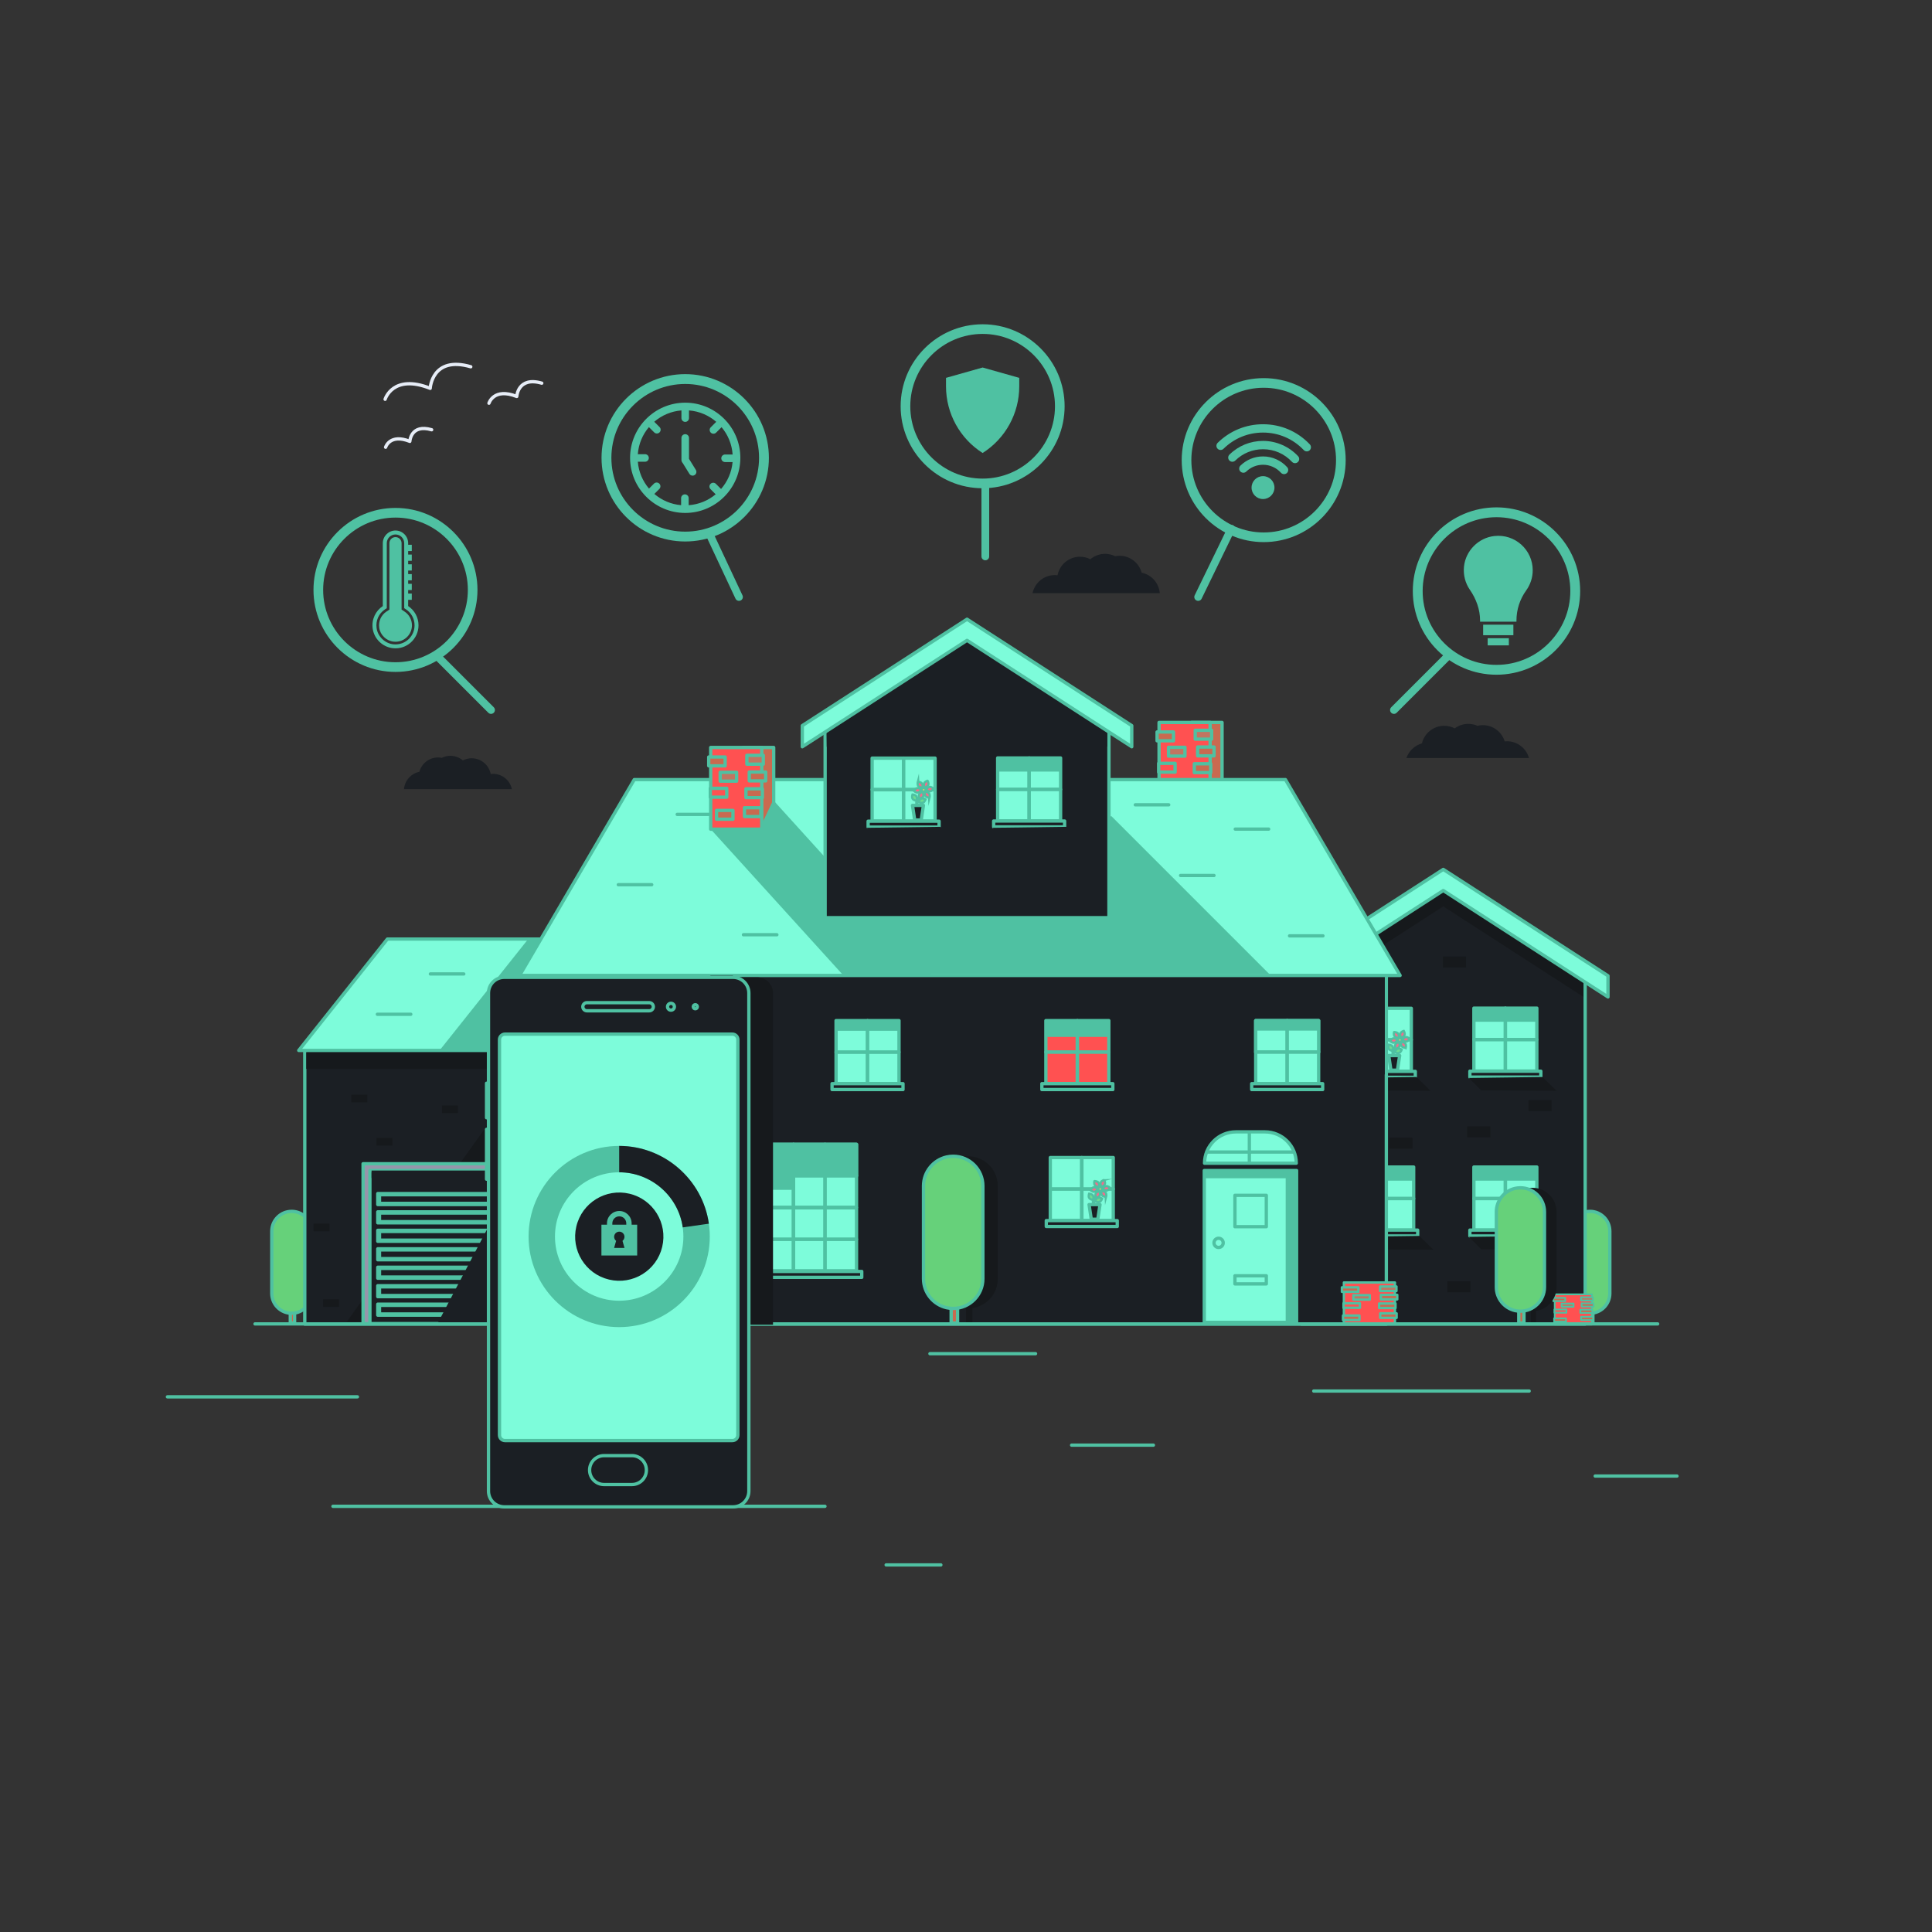 <?xml version="1.0" encoding="utf-8"?>
<!-- Generator: Adobe Illustrator 27.5.0, SVG Export Plug-In . SVG Version: 6.00 Build 0)  -->
<svg version="1.1" xmlns="http://www.w3.org/2000/svg" xmlns:xlink="http://www.w3.org/1999/xlink" x="0px" y="0px"
	 viewBox="0 0 500 500" style="enable-background:new 0 0 500 500;" xml:space="preserve">
<rect x="0" y="0" width="500" height="500" fill="#333333" stroke="none"/>
<g id="BACKGROUND">
	<g>

		<path id="XMLID_1550_" style="fill:#1B1F24;" d="M395.693,196.167h-31.71c0.63-1.83,2.14-3.25,4.01-3.78
			c0.62-2.61,2.96-4.55,5.76-4.55c0.98,0,1.91,0.24,2.73,0.67c0.98-0.74,2.2-1.17,3.52-1.17c0.84,0,1.65,0.18,2.37,0.5
			c0.44-0.11,0.9-0.17,1.38-0.17c2.67,0,4.92,1.77,5.66,4.2c0.19-0.02,0.39-0.03,0.59-0.03
			C392.713,191.837,395.003,193.677,395.693,196.167z"/>
		<path id="XMLID_1555_" style="fill:#1B1F24;" d="M300.15,153.5h-32.93c0.57-2.67,2.94-4.67,5.78-4.67c0.23,0,0.47,0.02,0.69,0.05
			c0.53-2.73,2.93-4.8,5.81-4.8c0.97,0,1.88,0.24,2.68,0.65c1.03-0.87,2.36-1.4,3.82-1.4c0.94,0,1.82,0.23,2.61,0.62
			c0.37-0.08,0.75-0.12,1.14-0.12c2.73,0,5.03,1.86,5.71,4.38C297.99,148.73,299.93,150.87,300.15,153.5z"/>
		<path id="XMLID_1541_" style="fill:#1B1F24;" d="M104.553,204.228h27.93c-0.484-2.265-2.494-3.961-4.903-3.961
			c-0.195,0-0.399,0.017-0.585,0.042c-0.449-2.316-2.485-4.071-4.928-4.071c-0.823,0-1.595,0.204-2.273,0.551
			c-0.874-0.738-2.002-1.187-3.24-1.187c-0.797,0-1.544,0.195-2.214,0.526c-0.314-0.068-0.636-0.102-0.967-0.102
			c-2.315,0-4.266,1.578-4.843,3.715C106.385,200.182,104.74,201.997,104.553,204.228z"/>
	</g>
</g>
<g id="OBJECTS">
	<g>
		<g id="XMLID_1551_">
			<g id="XMLID_1444_">
				<g id="XMLID_470_">
					<g id="XMLID_471_">
						
							<rect id="XMLID_473_" x="411.128" y="339.325" style="fill:#C96A50;stroke:#4FC1A2;stroke-width:0.857;stroke-linecap:round;stroke-linejoin:round;stroke-miterlimit:10;" width="1.114" height="3.069"/>
						
							<path id="XMLID_472_" style="fill:#66D17A;stroke:#4FC1A2;stroke-width:0.857;stroke-linecap:round;stroke-linejoin:round;stroke-miterlimit:10;" d="
							M416.625,318.646v16.081c0,2.838-2.303,5.142-5.142,5.142h-0.004c-0.391,0-0.774-0.043-1.139-0.126
							c-2.29-0.522-4.003-2.569-4.003-5.016v-16.081c0-2.451,1.712-4.498,4.003-5.02c0.365-0.083,0.748-0.126,1.139-0.126h0.004
							C414.321,313.5,416.625,315.803,416.625,318.646z"/>
					</g>
				</g>
				<g id="XMLID_1435_">
					<g id="XMLID_1436_">
						
							<rect id="XMLID_1438_" x="75.128" y="339.325" style="fill:#C96A50;stroke:#4FC1A2;stroke-width:0.857;stroke-linecap:round;stroke-linejoin:round;stroke-miterlimit:10;" width="1.114" height="3.069"/>
						
							<path id="XMLID_1437_" style="fill:#66D17A;stroke:#4FC1A2;stroke-width:0.857;stroke-linecap:round;stroke-linejoin:round;stroke-miterlimit:10;" d="
							M80.625,318.646v16.081c0,2.838-2.304,5.142-5.142,5.142h-0.004c-0.391,0-0.774-0.043-1.139-0.126
							c-2.29-0.522-4.003-2.569-4.003-5.016v-16.081c0-2.451,1.712-4.498,4.003-5.02c0.365-0.083,0.748-0.126,1.139-0.126h0.004
							C78.321,313.5,80.625,315.803,80.625,318.646z"/>
					</g>
				</g>
				<g id="XMLID_703_">
					
						<polygon id="XMLID_1087_" style="fill:#1B1F24;stroke:#4FC1A2;stroke-width:0.857;stroke-linecap:round;stroke-linejoin:round;stroke-miterlimit:10;" points="
						410.242,249.741 410.242,342.667 336.792,342.667 336.792,249.741 374.469,228.355 					"/>
					<polygon id="XMLID_1086_" style="fill:#16191C;" points="409.801,252.451 409.801,258.007 373.517,234.568 337.208,258.025 
						337.136,252.559 373.517,229.092 					"/>
					
						<polygon id="XMLID_1085_" style="fill:#7DFCDA;stroke:#4FC1A2;stroke-width:0.857;stroke-linecap:round;stroke-linejoin:round;stroke-miterlimit:10;" points="
						416.147,258.007 373.516,230.471 330.886,258.007 330.886,252.533 373.516,224.997 416.147,252.533 					"/>
					<rect id="XMLID_1076_" x="359.55" y="294.415" style="fill:#16191C;" width="6.002" height="2.858"/>
					<rect id="XMLID_964_" x="379.707" y="291.488" style="fill:#16191C;" width="6.002" height="2.858"/>
					<rect id="XMLID_1075_" x="373.411" y="247.544" style="fill:#16191C;" width="6.002" height="2.858"/>
					<rect id="XMLID_1074_" x="341.258" y="283.269" style="fill:#1B1F24;" width="6.002" height="2.858"/>
					<rect id="XMLID_1073_" x="395.56" y="284.698" style="fill:#16191C;" width="6.002" height="2.858"/>
					<rect id="XMLID_963_" x="374.56" y="331.573" style="fill:#16191C;" width="6.002" height="2.858"/>
					<g id="XMLID_1052_">
						<g id="XMLID_1054_">
							<g id="XMLID_1068_">
								
									<rect id="XMLID_1072_" x="348.955" y="260.951" style="fill:#7DFCDA;stroke:#4FC1A2;stroke-width:0.857;stroke-linecap:round;stroke-linejoin:round;stroke-miterlimit:10;" width="8.119" height="8.119"/>
								
									<rect id="XMLID_1071_" x="357.128" y="260.951" style="fill:#7DFCDA;stroke:#4FC1A2;stroke-width:0.857;stroke-linecap:round;stroke-linejoin:round;stroke-miterlimit:10;" width="8.119" height="8.119"/>
								
									<rect id="XMLID_1070_" x="348.955" y="269.124" style="fill:#7DFCDA;stroke:#4FC1A2;stroke-width:0.857;stroke-linecap:round;stroke-linejoin:round;stroke-miterlimit:10;" width="8.119" height="8.119"/>
								
									<rect id="XMLID_1069_" x="357.128" y="269.124" style="fill:#7DFCDA;stroke:#4FC1A2;stroke-width:0.857;stroke-linecap:round;stroke-linejoin:round;stroke-miterlimit:10;" width="8.119" height="8.119"/>
							</g>
							
								<rect id="XMLID_1067_" x="347.919" y="277.27" style="fill:#1B1F24;stroke:#4FC1A2;stroke-width:0.857;stroke-linecap:round;stroke-linejoin:round;stroke-miterlimit:10;" width="18.363" height="1.526"/>
							<g id="XMLID_1055_">
								
									<polygon id="XMLID_1066_" style="fill:#1B1F24;stroke:#4FC1A2;stroke-width:0.857;stroke-linecap:round;stroke-linejoin:round;stroke-miterlimit:10;" points="
									361.664,276.958 359.971,276.958 359.401,273.18 362.234,273.18 								"/>
								
									<path id="XMLID_1065_" style="fill:none;stroke:#4FC1A2;stroke-width:0.857;stroke-linecap:round;stroke-linejoin:round;stroke-miterlimit:10;" d="
									M360.622,273.062c0,0-0.477-1.24,0.681-1.989s1.035-1.594,1.035-1.594"/>
								
									<path id="XMLID_1064_" style="fill:#EFD154;stroke:#4FC1A2;stroke-width:0.857;stroke-linecap:round;stroke-linejoin:round;stroke-miterlimit:10;" d="
									M362.911,269.139c0,0.342-0.277,0.62-0.62,0.62c-0.342,0-0.62-0.277-0.62-0.62c0-0.342,0.277-0.62,0.62-0.62
									C362.633,268.519,362.911,268.796,362.911,269.139z"/>
								<path id="XMLID_1063_" style="fill:#6BDD91;stroke:#4FC1A2;stroke-width:0.572;stroke-miterlimit:10;" d="M360.409,270.845
									c0.284,0.443,0.028,1.114,0.028,1.114s-0.717-0.046-1.002-0.488c-0.285-0.443-0.028-1.114-0.028-1.114
									S360.125,270.402,360.409,270.845z"/>
								<path id="XMLID_1062_" style="fill:#6BDD91;stroke:#4FC1A2;stroke-width:0.572;stroke-miterlimit:10;" d="M362.073,272.5
									c-0.494,0.18-1.093-0.218-1.093-0.218s0.203-0.69,0.697-0.87c0.494-0.18,1.093,0.218,1.093,0.218
									S362.567,272.32,362.073,272.5z"/>
								<path id="XMLID_1061_" style="fill:#F26D8C;stroke:#4FC1A2;stroke-width:0.572;stroke-miterlimit:10;" d="M363.49,267.891
									c-0.192,0.49-0.887,0.675-0.887,0.675s-0.383-0.608-0.19-1.098c0.192-0.49,0.887-0.675,0.887-0.675
									S363.682,267.401,363.49,267.891z"/>
								<path id="XMLID_1060_" style="fill:#F26D8C;stroke:#4FC1A2;stroke-width:0.572;stroke-miterlimit:10;" d="M361.825,267.475
									c0.328,0.411,0.141,1.106,0.141,1.106s-0.718,0.027-1.046-0.385c-0.328-0.411-0.141-1.105-0.141-1.105
									S361.497,267.064,361.825,267.475z"/>
								<path id="XMLID_1059_" style="fill:#F26D8C;stroke:#4FC1A2;stroke-width:0.572;stroke-miterlimit:10;" d="M360.633,268.71
									c0.52-0.078,1.028,0.431,1.028,0.431s-0.336,0.635-0.856,0.714c-0.52,0.078-1.028-0.431-1.028-0.431
									S360.112,268.788,360.633,268.71z"/>
								<path id="XMLID_1058_" style="fill:#F26D8C;stroke:#4FC1A2;stroke-width:0.572;stroke-miterlimit:10;" d="M361.105,270.359
									c0.192-0.49,0.887-0.675,0.887-0.675s0.383,0.609,0.19,1.098c-0.192,0.49-0.887,0.675-0.887,0.675
									S360.913,270.849,361.105,270.359z"/>
								<path id="XMLID_1057_" style="fill:#F26D8C;stroke:#4FC1A2;stroke-width:0.572;stroke-miterlimit:10;" d="M362.77,270.774
									c-0.328-0.411-0.141-1.105-0.141-1.105s0.718-0.027,1.046,0.384c0.328,0.411,0.141,1.106,0.141,1.106
									S363.098,271.186,362.77,270.774z"/>
								<path id="XMLID_1056_" style="fill:#F26D8C;stroke:#4FC1A2;stroke-width:0.572;stroke-miterlimit:10;" d="M363.962,269.54
									c-0.52,0.078-1.028-0.431-1.028-0.431s0.336-0.635,0.856-0.714c0.52-0.078,1.028,0.43,1.028,0.43
									S364.483,269.462,363.962,269.54z"/>
							</g>
						</g>
						<polygon id="XMLID_1053_" style="fill:#16191C;" points="347.509,278.98 350.702,282.174 370.219,282.293 366.584,278.729 
													"/>
					</g>
					<g id="XMLID_1019_">
						<g id="XMLID_1021_">
							<g id="XMLID_1023_">
								
									<rect id="XMLID_1029_" x="381.441" y="260.903" style="fill:#7DFCDA;stroke:#4FC1A2;stroke-width:0.857;stroke-linecap:round;stroke-linejoin:round;stroke-miterlimit:10;" width="8.119" height="8.119"/>
								
									<rect id="XMLID_1028_" x="389.614" y="260.903" style="fill:#7DFCDA;stroke:#4FC1A2;stroke-width:0.857;stroke-linecap:round;stroke-linejoin:round;stroke-miterlimit:10;" width="8.119" height="8.119"/>
								<rect id="XMLID_1027_" x="381.441" y="260.903" style="fill:#4FC1A2;" width="8.119" height="3.527"/>
								<rect id="XMLID_1026_" x="389.614" y="260.903" style="fill:#4FC1A2;" width="8.119" height="3.527"/>
								
									<rect id="XMLID_1025_" x="381.441" y="269.076" style="fill:#7DFCDA;stroke:#4FC1A2;stroke-width:0.857;stroke-linecap:round;stroke-linejoin:round;stroke-miterlimit:10;" width="8.119" height="8.119"/>
								
									<rect id="XMLID_1024_" x="389.614" y="269.076" style="fill:#7DFCDA;stroke:#4FC1A2;stroke-width:0.857;stroke-linecap:round;stroke-linejoin:round;stroke-miterlimit:10;" width="8.119" height="8.119"/>
							</g>
							
								<rect id="XMLID_1022_" x="380.405" y="277.222" style="fill:#1B1F24;stroke:#4FC1A2;stroke-width:0.857;stroke-linecap:round;stroke-linejoin:round;stroke-miterlimit:10;" width="18.363" height="1.526"/>
						</g>
						<polygon id="XMLID_1020_" style="fill:#16191C;" points="380.125,278.98 383.319,282.174 402.836,282.293 399.201,278.729 
													"/>
					</g>
					<g id="XMLID_966_">
						<g id="XMLID_1270_">
							<g id="XMLID_1272_">
								
									<rect id="XMLID_1278_" x="381.441" y="302.028" style="fill:#7DFCDA;stroke:#4FC1A2;stroke-width:0.857;stroke-linecap:round;stroke-linejoin:round;stroke-miterlimit:10;" width="8.119" height="8.119"/>
								
									<rect id="XMLID_1277_" x="389.614" y="302.028" style="fill:#7DFCDA;stroke:#4FC1A2;stroke-width:0.857;stroke-linecap:round;stroke-linejoin:round;stroke-miterlimit:10;" width="8.119" height="8.119"/>
								<rect id="XMLID_1276_" x="381.441" y="302.028" style="fill:#4FC1A2;" width="8.119" height="3.527"/>
								<rect id="XMLID_1275_" x="389.614" y="302.028" style="fill:#4FC1A2;" width="8.119" height="3.527"/>
								
									<rect id="XMLID_1274_" x="381.441" y="310.201" style="fill:#7DFCDA;stroke:#4FC1A2;stroke-width:0.857;stroke-linecap:round;stroke-linejoin:round;stroke-miterlimit:10;" width="8.119" height="8.119"/>
								
									<rect id="XMLID_1273_" x="389.614" y="310.201" style="fill:#7DFCDA;stroke:#4FC1A2;stroke-width:0.857;stroke-linecap:round;stroke-linejoin:round;stroke-miterlimit:10;" width="8.119" height="8.119"/>
							</g>
							
								<rect id="XMLID_1271_" x="380.405" y="318.347" style="fill:#1B1F24;stroke:#4FC1A2;stroke-width:0.857;stroke-linecap:round;stroke-linejoin:round;stroke-miterlimit:10;" width="18.363" height="1.526"/>
						</g>
						<polygon id="XMLID_1269_" style="fill:#16191C;" points="380.125,320.105 383.319,323.299 402.836,323.418 399.201,319.854 
													"/>
					</g>
					<g id="XMLID_1279_">
						<g id="XMLID_1281_">
							<g id="XMLID_1283_">
								
									<rect id="XMLID_1289_" x="349.566" y="302.028" style="fill:#7DFCDA;stroke:#4FC1A2;stroke-width:0.857;stroke-linecap:round;stroke-linejoin:round;stroke-miterlimit:10;" width="8.119" height="8.119"/>
								
									<rect id="XMLID_1288_" x="357.739" y="302.028" style="fill:#7DFCDA;stroke:#4FC1A2;stroke-width:0.857;stroke-linecap:round;stroke-linejoin:round;stroke-miterlimit:10;" width="8.119" height="8.119"/>
								<rect id="XMLID_1287_" x="349.566" y="302.028" style="fill:#4FC1A2;" width="8.119" height="3.527"/>
								<rect id="XMLID_1286_" x="357.739" y="302.028" style="fill:#4FC1A2;" width="8.119" height="3.527"/>
								
									<rect id="XMLID_1285_" x="349.566" y="310.201" style="fill:#7DFCDA;stroke:#4FC1A2;stroke-width:0.857;stroke-linecap:round;stroke-linejoin:round;stroke-miterlimit:10;" width="8.119" height="8.119"/>
								
									<rect id="XMLID_1284_" x="357.739" y="310.201" style="fill:#7DFCDA;stroke:#4FC1A2;stroke-width:0.857;stroke-linecap:round;stroke-linejoin:round;stroke-miterlimit:10;" width="8.119" height="8.119"/>
							</g>
							
								<rect id="XMLID_1282_" x="348.53" y="318.347" style="fill:#1B1F24;stroke:#4FC1A2;stroke-width:0.857;stroke-linecap:round;stroke-linejoin:round;stroke-miterlimit:10;" width="18.363" height="1.526"/>
						</g>
						<polygon id="XMLID_1280_" style="fill:#16191C;" points="348.25,320.105 351.444,323.299 370.961,323.418 367.326,319.854 
													"/>
					</g>
					
						<rect id="XMLID_1009_" x="78.876" y="271.397" style="fill:#1B1F24;stroke:#4FC1A2;stroke-width:0.857;stroke-linecap:round;stroke-linejoin:round;stroke-miterlimit:10;" width="106.458" height="71.288"/>
					<rect id="XMLID_1008_" x="79.26" y="272.284" style="fill:#16191C;" width="106.043" height="4.352"/>
					<polygon id="XMLID_1007_" style="fill:#16191C;" points="89.739,342.085 138.748,273.493 138.748,341.578 					"/>
					
						<polygon id="XMLID_1006_" style="fill:#7DFCDA;stroke:#4FC1A2;stroke-width:0.857;stroke-linecap:round;stroke-linejoin:round;stroke-miterlimit:10;" points="
						253.459,271.856 77.311,271.856 100.249,243.031 230.521,243.031 					"/>
					<polygon id="XMLID_1005_" style="fill:#4FC1A2;" points="289.898,271.856 113.751,271.856 136.689,243.031 266.961,243.031 
											"/>
					<g id="XMLID_973_">
						
							<rect id="XMLID_1004_" x="93.964" y="301.174" style="fill:#9696AA;stroke:#4FC1A2;stroke-width:0.857;stroke-linecap:round;stroke-linejoin:round;stroke-miterlimit:10;" width="61.985" height="41.381"/>
						
							<rect id="XMLID_1003_" x="95.732" y="302.936" style="fill:#1B1F24;stroke:#4FC1A2;stroke-width:0.857;stroke-linecap:round;stroke-linejoin:round;stroke-miterlimit:10;" width="58.448" height="39.619"/>
						<g id="XMLID_999_">
							
								<rect id="XMLID_1002_" x="97.767" y="313.629" style="fill:#1B1F24;stroke:#4FC1A2;stroke-width:0.857;stroke-linecap:round;stroke-linejoin:round;stroke-miterlimit:10;" width="54.261" height="2.836"/>
							
								<rect id="XMLID_1001_" x="97.963" y="313.758" style="fill:#1B1F24;stroke:#4FC1A2;stroke-width:0.857;stroke-linecap:round;stroke-linejoin:round;stroke-miterlimit:10;" width="53.869" height="2.577"/>
							
								<rect id="XMLID_1000_" x="98.213" y="313.928" style="fill:#1B1F24;stroke:#4FC1A2;stroke-width:0.857;stroke-linecap:round;stroke-linejoin:round;stroke-miterlimit:10;" width="53.368" height="2.237"/>
						</g>
						<g id="XMLID_995_">
							
								<rect id="XMLID_998_" x="97.767" y="308.896" style="fill:#1B1F24;stroke:#4FC1A2;stroke-width:0.857;stroke-linecap:round;stroke-linejoin:round;stroke-miterlimit:10;" width="54.261" height="2.836"/>
							
								<rect id="XMLID_997_" x="97.963" y="309.025" style="fill:#1B1F24;stroke:#4FC1A2;stroke-width:0.857;stroke-linecap:round;stroke-linejoin:round;stroke-miterlimit:10;" width="53.869" height="2.577"/>
							
								<rect id="XMLID_996_" x="98.213" y="309.195" style="fill:#1B1F24;stroke:#4FC1A2;stroke-width:0.857;stroke-linecap:round;stroke-linejoin:round;stroke-miterlimit:10;" width="53.368" height="2.237"/>
						</g>
						<g id="XMLID_991_">
							
								<rect id="XMLID_994_" x="97.767" y="318.407" style="fill:#1B1F24;stroke:#4FC1A2;stroke-width:0.857;stroke-linecap:round;stroke-linejoin:round;stroke-miterlimit:10;" width="54.261" height="2.836"/>
							
								<rect id="XMLID_993_" x="97.963" y="318.537" style="fill:#1B1F24;stroke:#4FC1A2;stroke-width:0.857;stroke-linecap:round;stroke-linejoin:round;stroke-miterlimit:10;" width="53.869" height="2.577"/>
							
								<rect id="XMLID_992_" x="98.213" y="318.707" style="fill:#1B1F24;stroke:#4FC1A2;stroke-width:0.857;stroke-linecap:round;stroke-linejoin:round;stroke-miterlimit:10;" width="53.368" height="2.237"/>
						</g>
						<g id="XMLID_987_">
							
								<rect id="XMLID_990_" x="97.767" y="323.186" style="fill:#1B1F24;stroke:#4FC1A2;stroke-width:0.857;stroke-linecap:round;stroke-linejoin:round;stroke-miterlimit:10;" width="54.261" height="2.836"/>
							
								<rect id="XMLID_989_" x="97.963" y="323.315" style="fill:#1B1F24;stroke:#4FC1A2;stroke-width:0.857;stroke-linecap:round;stroke-linejoin:round;stroke-miterlimit:10;" width="53.869" height="2.577"/>
							
								<rect id="XMLID_988_" x="98.213" y="323.485" style="fill:#1B1F24;stroke:#4FC1A2;stroke-width:0.857;stroke-linecap:round;stroke-linejoin:round;stroke-miterlimit:10;" width="53.368" height="2.237"/>
						</g>
						<g id="XMLID_983_">
							
								<rect id="XMLID_986_" x="97.767" y="327.964" style="fill:#1B1F24;stroke:#4FC1A2;stroke-width:0.857;stroke-linecap:round;stroke-linejoin:round;stroke-miterlimit:10;" width="54.261" height="2.836"/>
							
								<rect id="XMLID_985_" x="97.963" y="328.093" style="fill:#1B1F24;stroke:#4FC1A2;stroke-width:0.857;stroke-linecap:round;stroke-linejoin:round;stroke-miterlimit:10;" width="53.869" height="2.577"/>
							
								<rect id="XMLID_984_" x="98.213" y="328.263" style="fill:#1B1F24;stroke:#4FC1A2;stroke-width:0.857;stroke-linecap:round;stroke-linejoin:round;stroke-miterlimit:10;" width="53.368" height="2.237"/>
						</g>
						<g id="XMLID_979_">
							
								<rect id="XMLID_982_" x="97.767" y="332.742" style="fill:#1B1F24;stroke:#4FC1A2;stroke-width:0.857;stroke-linecap:round;stroke-linejoin:round;stroke-miterlimit:10;" width="54.261" height="2.836"/>
							
								<rect id="XMLID_981_" x="97.963" y="332.872" style="fill:#1B1F24;stroke:#4FC1A2;stroke-width:0.857;stroke-linecap:round;stroke-linejoin:round;stroke-miterlimit:10;" width="53.869" height="2.577"/>
							
								<rect id="XMLID_980_" x="98.213" y="333.042" style="fill:#1B1F24;stroke:#4FC1A2;stroke-width:0.857;stroke-linecap:round;stroke-linejoin:round;stroke-miterlimit:10;" width="53.368" height="2.237"/>
						</g>
						<g id="XMLID_975_">
							
								<rect id="XMLID_978_" x="97.767" y="337.521" style="fill:#1B1F24;stroke:#4FC1A2;stroke-width:0.857;stroke-linecap:round;stroke-linejoin:round;stroke-miterlimit:10;" width="54.261" height="2.836"/>
							
								<rect id="XMLID_977_" x="97.963" y="337.65" style="fill:#1B1F24;stroke:#4FC1A2;stroke-width:0.857;stroke-linecap:round;stroke-linejoin:round;stroke-miterlimit:10;" width="53.869" height="2.577"/>
							
								<rect id="XMLID_976_" x="98.213" y="337.82" style="fill:#1B1F24;stroke:#4FC1A2;stroke-width:0.857;stroke-linecap:round;stroke-linejoin:round;stroke-miterlimit:10;" width="53.368" height="2.237"/>
						</g>
						<polygon id="XMLID_974_" style="fill:#1B1F24;" points="96.161,302.936 152.288,302.936 154.609,302.936 154.609,304.852 
							154.609,342.556 113.217,342.556 133.032,304.852 96.161,304.852 						"/>
					</g>
					
						<rect id="XMLID_972_" x="138.036" y="250.826" style="fill:#1B1F24;stroke:#4FC1A2;stroke-width:0.857;stroke-linecap:round;stroke-linejoin:round;stroke-miterlimit:10;" width="220.748" height="91.859"/>
					<polygon id="XMLID_971_" style="fill:#1B1F24;" points="358.373,278.066 138.462,255.773 138.462,251.963 358.373,251.963 
											"/>
					
						<path id="XMLID_970_" style="fill:#7DFCDA;stroke:#4FC1A2;stroke-width:0.857;stroke-linecap:round;stroke-linejoin:round;stroke-miterlimit:10;" d="
						M335.473,301.044h-23.738v0c0-4.484,3.635-8.119,8.119-8.119h7.5C331.838,292.925,335.473,296.56,335.473,301.044
						L335.473,301.044z"/>
					
						<rect id="XMLID_969_" x="311.665" y="302.93" style="fill:#7DFCDA;stroke:#4FC1A2;stroke-width:0.857;stroke-linecap:round;stroke-linejoin:round;stroke-miterlimit:10;" width="23.896" height="39.297"/>
					<rect id="XMLID_968_" x="311.665" y="303.145" style="fill:#4FC1A2;" width="23.896" height="1.786"/>
					<rect id="XMLID_967_" x="332.734" y="304.431" style="fill:#4FC1A2;" width="2.826" height="38.011"/>
					
						<line id="XMLID_962_" style="fill:none;stroke:#4FC1A2;stroke-width:0.857;stroke-linecap:round;stroke-linejoin:round;stroke-miterlimit:10;" x1="97.664" y1="262.49" x2="106.31" y2="262.49"/>
					
						<line id="XMLID_961_" style="fill:none;stroke:#4FC1A2;stroke-width:0.857;stroke-linecap:round;stroke-linejoin:round;stroke-miterlimit:10;" x1="111.383" y1="252.058" x2="120.028" y2="252.058"/>
					
						<line id="XMLID_960_" style="fill:none;stroke:#4FC1A2;stroke-width:0.857;stroke-linecap:round;stroke-linejoin:round;stroke-miterlimit:10;" x1="126.53" y1="259.632" x2="135.176" y2="259.632"/>
					
						<line id="XMLID_959_" style="fill:none;stroke:#4FC1A2;stroke-width:0.857;stroke-linecap:round;stroke-linejoin:round;stroke-miterlimit:10;" x1="323.327" y1="293.213" x2="323.327" y2="300.977"/>
					
						<line id="XMLID_958_" style="fill:none;stroke:#4FC1A2;stroke-width:0.857;stroke-linecap:round;stroke-linejoin:round;stroke-miterlimit:10;" x1="334.824" y1="298.149" x2="312.353" y2="298.149"/>
					
						<path id="XMLID_957_" style="fill:#7DFCDA;stroke:#4FC1A2;stroke-width:0.857;stroke-linecap:round;stroke-linejoin:round;stroke-miterlimit:10;" d="
						M316.563,321.65c0,0.658-0.533,1.191-1.191,1.191c-0.658,0-1.191-0.533-1.191-1.191c0-0.658,0.533-1.191,1.191-1.191
						C316.03,320.459,316.563,320.992,316.563,321.65z"/>
					<rect id="XMLID_956_" x="238.302" y="289.402" style="fill:#1B1F24;" width="6.002" height="2.858"/>
					<rect id="XMLID_955_" x="340.046" y="287.497" style="fill:#1B1F24;" width="6.002" height="2.858"/>
					<rect id="XMLID_954_" x="240.921" y="308.36" style="fill:#1B1F24;" width="6.002" height="2.858"/>
					<rect id="XMLID_953_" x="146.608" y="324.937" style="fill:#1B1F24;" width="6.002" height="2.858"/>
					<rect id="XMLID_952_" x="301.174" y="280.468" style="fill:#1B1F24;" width="6.002" height="2.858"/>
					<rect id="XMLID_951_" x="245.875" y="328.843" style="fill:#1B1F24;" width="6.002" height="2.858"/>
					<rect id="XMLID_950_" x="83.615" y="336.24" style="fill:#16191C;" width="4.14" height="1.972"/>
					<rect id="XMLID_949_" x="114.382" y="286.081" style="fill:#16191C;" width="4.14" height="1.972"/>
					<rect id="XMLID_948_" x="90.918" y="283.305" style="fill:#16191C;" width="4.14" height="1.972"/>
					<rect id="XMLID_947_" x="97.428" y="294.513" style="fill:#16191C;" width="4.14" height="1.972"/>
					<rect id="XMLID_946_" x="81.142" y="316.677" style="fill:#16191C;" width="4.14" height="1.972"/>
					<rect id="XMLID_945_" x="258.689" y="304.645" style="fill:#1B1F24;" width="6.002" height="2.858"/>
					<rect id="XMLID_1319_" x="294.999" y="328.071" style="fill:#1B1F24;" width="6.002" height="2.858"/>
					<rect id="XMLID_944_" x="197.527" y="282.353" style="fill:#1B1F24;" width="6.002" height="2.858"/>
					<rect id="XMLID_943_" x="150.847" y="296.833" style="fill:#1B1F24;" width="6.002" height="2.858"/>
					<g id="XMLID_934_">
						<polygon id="XMLID_942_" style="fill:#1B1F24;" points="160.669,282.232 163.863,285.425 183.38,285.544 179.745,281.98 
													"/>
						<g id="XMLID_935_">
							<g id="XMLID_937_">
								<rect id="XMLID_941_" x="162.068" y="264.131" style="fill:#4FC1A2;" width="8.119" height="2.593"/>
								<rect id="XMLID_940_" x="170.241" y="264.131" style="fill:#4FC1A2;" width="8.119" height="2.593"/>
								
									<rect id="XMLID_939_" x="162.068" y="272.304" style="fill:#7DFCDA;stroke:#4FC1A2;stroke-width:0.857;stroke-linecap:round;stroke-linejoin:round;stroke-miterlimit:10;" width="8.119" height="8.119"/>
								
									<rect id="XMLID_938_" x="170.241" y="272.304" style="fill:#7DFCDA;stroke:#4FC1A2;stroke-width:0.857;stroke-linecap:round;stroke-linejoin:round;stroke-miterlimit:10;" width="8.119" height="8.119"/>
							</g>
							
								<rect id="XMLID_936_" x="161.033" y="280.45" style="fill:#1B1F24;stroke:#4FC1A2;stroke-width:0.857;stroke-linecap:round;stroke-linejoin:round;stroke-miterlimit:10;" width="18.363" height="1.526"/>
						</g>
					</g>
					<g id="XMLID_925_">
						<polygon id="XMLID_933_" style="fill:#1B1F24;" points="214.971,282.232 218.165,285.425 237.682,285.544 234.047,281.98 
													"/>
						<g id="XMLID_926_">
							<g id="XMLID_928_">
								<rect id="XMLID_932_" x="216.37" y="264.131" style="fill:#4FC1A2;" width="8.119" height="2.593"/>
								<rect id="XMLID_931_" x="224.543" y="264.131" style="fill:#4FC1A2;" width="8.119" height="2.593"/>
								
									<rect id="XMLID_930_" x="216.37" y="272.304" style="fill:#7DFCDA;stroke:#4FC1A2;stroke-width:0.857;stroke-linecap:round;stroke-linejoin:round;stroke-miterlimit:10;" width="8.119" height="8.119"/>
								
									<rect id="XMLID_929_" x="224.543" y="272.304" style="fill:#7DFCDA;stroke:#4FC1A2;stroke-width:0.857;stroke-linecap:round;stroke-linejoin:round;stroke-miterlimit:10;" width="8.119" height="8.119"/>
							</g>
							
								<rect id="XMLID_927_" x="215.335" y="280.45" style="fill:#1B1F24;stroke:#4FC1A2;stroke-width:0.857;stroke-linecap:round;stroke-linejoin:round;stroke-miterlimit:10;" width="18.363" height="1.526"/>
						</g>
					</g>
					<g id="XMLID_914_">
						<polygon id="XMLID_924_" style="fill:#1B1F24;" points="269.273,282.232 272.466,285.425 291.984,285.544 288.349,281.98 
													"/>
						<g id="XMLID_915_">
							<g id="XMLID_917_">
								
									<rect id="XMLID_923_" x="270.672" y="264.131" style="fill:#FF5151;stroke:#4FC1A2;stroke-width:0.857;stroke-linecap:round;stroke-linejoin:round;stroke-miterlimit:10;" width="8.119" height="8.119"/>
								
									<rect id="XMLID_922_" x="278.845" y="264.131" style="fill:#FF5151;stroke:#4FC1A2;stroke-width:0.857;stroke-linecap:round;stroke-linejoin:round;stroke-miterlimit:10;" width="8.119" height="8.119"/>
								<rect id="XMLID_921_" x="270.672" y="264.131" style="fill:#4FC1A2;" width="8.119" height="4.218"/>
								<rect id="XMLID_920_" x="278.845" y="264.131" style="fill:#4FC1A2;" width="8.119" height="4.218"/>
								
									<rect id="XMLID_919_" x="270.672" y="272.304" style="fill:#FF5151;stroke:#4FC1A2;stroke-width:0.857;stroke-linecap:round;stroke-linejoin:round;stroke-miterlimit:10;" width="8.119" height="8.119"/>
								
									<rect id="XMLID_918_" x="278.845" y="272.304" style="fill:#FF5151;stroke:#4FC1A2;stroke-width:0.857;stroke-linecap:round;stroke-linejoin:round;stroke-miterlimit:10;" width="8.119" height="8.119"/>
							</g>
							
								<rect id="XMLID_916_" x="269.636" y="280.45" style="fill:#1B1F24;stroke:#4FC1A2;stroke-width:0.857;stroke-linecap:round;stroke-linejoin:round;stroke-miterlimit:10;" width="18.363" height="1.526"/>
						</g>
					</g>
					<g id="XMLID_889_">
						<polygon id="XMLID_913_" style="fill:#1B1F24;" points="323.575,282.232 326.768,285.425 346.286,285.544 342.651,281.98 
													"/>
						<g id="XMLID_890_">
							<g id="XMLID_892_">
								
									<rect id="XMLID_912_" x="324.974" y="264.131" style="fill:#7DFCDA;stroke:#4FC1A2;stroke-width:0.857;stroke-linecap:round;stroke-linejoin:round;stroke-miterlimit:10;" width="8.119" height="8.119"/>
								
									<rect id="XMLID_911_" x="333.147" y="264.131" style="fill:#7DFCDA;stroke:#4FC1A2;stroke-width:0.857;stroke-linecap:round;stroke-linejoin:round;stroke-miterlimit:10;" width="8.119" height="8.119"/>
								
									<rect id="XMLID_910_" x="162.068" y="264.131" style="fill:#7DFCDA;stroke:#4FC1A2;stroke-width:0.857;stroke-linecap:round;stroke-linejoin:round;stroke-miterlimit:10;" width="8.119" height="8.119"/>
								
									<rect id="XMLID_909_" x="170.241" y="264.131" style="fill:#7DFCDA;stroke:#4FC1A2;stroke-width:0.857;stroke-linecap:round;stroke-linejoin:round;stroke-miterlimit:10;" width="8.119" height="8.119"/>
								
									<rect id="XMLID_908_" x="216.37" y="264.131" style="fill:#7DFCDA;stroke:#4FC1A2;stroke-width:0.857;stroke-linecap:round;stroke-linejoin:round;stroke-miterlimit:10;" width="8.119" height="8.119"/>
								
									<rect id="XMLID_907_" x="224.543" y="264.131" style="fill:#7DFCDA;stroke:#4FC1A2;stroke-width:0.857;stroke-linecap:round;stroke-linejoin:round;stroke-miterlimit:10;" width="8.119" height="8.119"/>
								
									<rect id="XMLID_906_" x="324.974" y="264.131" style="fill:#7DFCDA;stroke:#4FC1A2;stroke-width:0.857;stroke-linecap:round;stroke-linejoin:round;stroke-miterlimit:10;" width="8.119" height="8.119"/>
								
									<rect id="XMLID_905_" x="333.147" y="264.131" style="fill:#7DFCDA;stroke:#4FC1A2;stroke-width:0.857;stroke-linecap:round;stroke-linejoin:round;stroke-miterlimit:10;" width="8.119" height="8.119"/>
								<rect id="XMLID_904_" x="162.068" y="264.131" style="fill:#4FC1A2;" width="8.119" height="2.593"/>
								<rect id="XMLID_903_" x="170.241" y="264.131" style="fill:#4FC1A2;" width="8.119" height="2.593"/>
								<rect id="XMLID_902_" x="216.37" y="264.131" style="fill:#4FC1A2;" width="8.119" height="2.593"/>
								<rect id="XMLID_901_" x="224.543" y="264.131" style="fill:#4FC1A2;" width="8.119" height="2.593"/>
								<rect id="XMLID_900_" x="162.068" y="264.131" style="fill:#4FC1A2;" width="8.119" height="2.593"/>
								<rect id="XMLID_899_" x="170.241" y="264.131" style="fill:#4FC1A2;" width="8.119" height="2.593"/>
								<rect id="XMLID_898_" x="216.37" y="264.131" style="fill:#4FC1A2;" width="8.119" height="2.593"/>
								<rect id="XMLID_897_" x="224.543" y="264.131" style="fill:#4FC1A2;" width="8.119" height="2.593"/>
								<rect id="XMLID_896_" x="324.974" y="264.131" style="fill:#4FC1A2;" width="8.119" height="2.593"/>
								<rect id="XMLID_895_" x="333.147" y="264.131" style="fill:#4FC1A2;" width="8.119" height="2.593"/>
								
									<rect id="XMLID_894_" x="324.974" y="272.304" style="fill:#7DFCDA;stroke:#4FC1A2;stroke-width:0.857;stroke-linecap:round;stroke-linejoin:round;stroke-miterlimit:10;" width="8.119" height="8.119"/>
								
									<rect id="XMLID_893_" x="333.147" y="272.304" style="fill:#7DFCDA;stroke:#4FC1A2;stroke-width:0.857;stroke-linecap:round;stroke-linejoin:round;stroke-miterlimit:10;" width="8.119" height="8.119"/>
							</g>
							
								<rect id="XMLID_891_" x="323.938" y="280.45" style="fill:#1B1F24;stroke:#4FC1A2;stroke-width:0.857;stroke-linecap:round;stroke-linejoin:round;stroke-miterlimit:10;" width="18.363" height="1.526"/>
						</g>
					</g>
					<g id="XMLID_842_">
						<polygon id="XMLID_888_" style="fill:#1B1F24;" points="171.137,330.889 174.33,334.082 226.965,334.225 223.33,330.662 
													"/>
						<g id="XMLID_843_">
							<g id="XMLID_845_">
								<g id="XMLID_883_">
									
										<rect id="XMLID_887_" x="172.652" y="296.155" style="fill:#7DFCDA;stroke:#4FC1A2;stroke-width:0.857;stroke-linecap:round;stroke-linejoin:round;stroke-miterlimit:10;" width="8.119" height="8.119"/>
									
										<rect id="XMLID_886_" x="180.826" y="296.155" style="fill:#7DFCDA;stroke:#4FC1A2;stroke-width:0.857;stroke-linecap:round;stroke-linejoin:round;stroke-miterlimit:10;" width="8.119" height="8.119"/>
									
										<rect id="XMLID_885_" x="172.652" y="304.329" style="fill:#7DFCDA;stroke:#4FC1A2;stroke-width:0.857;stroke-linecap:round;stroke-linejoin:round;stroke-miterlimit:10;" width="8.119" height="8.119"/>
									
										<rect id="XMLID_884_" x="180.826" y="304.329" style="fill:#7DFCDA;stroke:#4FC1A2;stroke-width:0.857;stroke-linecap:round;stroke-linejoin:round;stroke-miterlimit:10;" width="8.119" height="8.119"/>
								</g>
								<g id="XMLID_878_">
									
										<rect id="XMLID_882_" x="189.014" y="296.155" style="fill:#7DFCDA;stroke:#4FC1A2;stroke-width:0.857;stroke-linecap:round;stroke-linejoin:round;stroke-miterlimit:10;" width="8.119" height="8.119"/>
									
										<rect id="XMLID_881_" x="197.188" y="296.155" style="fill:#7DFCDA;stroke:#4FC1A2;stroke-width:0.857;stroke-linecap:round;stroke-linejoin:round;stroke-miterlimit:10;" width="8.119" height="8.119"/>
									
										<rect id="XMLID_880_" x="189.014" y="304.329" style="fill:#7DFCDA;stroke:#4FC1A2;stroke-width:0.857;stroke-linecap:round;stroke-linejoin:round;stroke-miterlimit:10;" width="8.119" height="8.119"/>
									
										<rect id="XMLID_879_" x="197.188" y="304.329" style="fill:#7DFCDA;stroke:#4FC1A2;stroke-width:0.857;stroke-linecap:round;stroke-linejoin:round;stroke-miterlimit:10;" width="8.119" height="8.119"/>
								</g>
								<g id="XMLID_861_">
									
										<rect id="XMLID_877_" x="205.376" y="296.155" style="fill:#7DFCDA;stroke:#4FC1A2;stroke-width:0.857;stroke-linecap:round;stroke-linejoin:round;stroke-miterlimit:10;" width="8.119" height="8.119"/>
									
										<rect id="XMLID_876_" x="213.55" y="296.155" style="fill:#7DFCDA;stroke:#4FC1A2;stroke-width:0.857;stroke-linecap:round;stroke-linejoin:round;stroke-miterlimit:10;" width="8.119" height="8.119"/>
									
										<rect id="XMLID_875_" x="172.652" y="296.155" style="fill:#7DFCDA;stroke:#4FC1A2;stroke-width:0.857;stroke-linecap:round;stroke-linejoin:round;stroke-miterlimit:10;" width="8.119" height="8.119"/>
									
										<rect id="XMLID_874_" x="180.826" y="296.155" style="fill:#7DFCDA;stroke:#4FC1A2;stroke-width:0.857;stroke-linecap:round;stroke-linejoin:round;stroke-miterlimit:10;" width="8.119" height="8.119"/>
									
										<rect id="XMLID_873_" x="189.014" y="296.155" style="fill:#7DFCDA;stroke:#4FC1A2;stroke-width:0.857;stroke-linecap:round;stroke-linejoin:round;stroke-miterlimit:10;" width="8.119" height="8.119"/>
									
										<rect id="XMLID_872_" x="197.188" y="296.155" style="fill:#7DFCDA;stroke:#4FC1A2;stroke-width:0.857;stroke-linecap:round;stroke-linejoin:round;stroke-miterlimit:10;" width="8.119" height="8.119"/>
									
										<rect id="XMLID_871_" x="205.376" y="296.155" style="fill:#7DFCDA;stroke:#4FC1A2;stroke-width:0.857;stroke-linecap:round;stroke-linejoin:round;stroke-miterlimit:10;" width="8.119" height="8.119"/>
									
										<rect id="XMLID_870_" x="213.55" y="296.155" style="fill:#7DFCDA;stroke:#4FC1A2;stroke-width:0.857;stroke-linecap:round;stroke-linejoin:round;stroke-miterlimit:10;" width="8.119" height="8.119"/>
									<rect id="XMLID_869_" x="172.652" y="296.155" style="fill:#4FC1A2;" width="8.119" height="11.776"/>
									<rect id="XMLID_868_" x="180.826" y="296.155" style="fill:#4FC1A2;" width="8.119" height="11.776"/>
									<rect id="XMLID_867_" x="189.014" y="296.155" style="fill:#4FC1A2;" width="8.119" height="11.776"/>
									<rect id="XMLID_866_" x="197.188" y="296.155" style="fill:#4FC1A2;" width="8.119" height="11.776"/>
									<rect id="XMLID_865_" x="205.376" y="296.155" style="fill:#4FC1A2;" width="8.119" height="11.776"/>
									<rect id="XMLID_864_" x="213.55" y="296.155" style="fill:#4FC1A2;" width="8.119" height="11.776"/>
									
										<rect id="XMLID_863_" x="205.376" y="304.329" style="fill:#7DFCDA;stroke:#4FC1A2;stroke-width:0.857;stroke-linecap:round;stroke-linejoin:round;stroke-miterlimit:10;" width="8.119" height="8.119"/>
									
										<rect id="XMLID_862_" x="213.55" y="304.329" style="fill:#7DFCDA;stroke:#4FC1A2;stroke-width:0.857;stroke-linecap:round;stroke-linejoin:round;stroke-miterlimit:10;" width="8.119" height="8.119"/>
								</g>
								<g id="XMLID_856_">
									
										<rect id="XMLID_860_" x="172.652" y="312.589" style="fill:#7DFCDA;stroke:#4FC1A2;stroke-width:0.857;stroke-linecap:round;stroke-linejoin:round;stroke-miterlimit:10;" width="8.119" height="8.119"/>
									
										<rect id="XMLID_859_" x="180.826" y="312.589" style="fill:#7DFCDA;stroke:#4FC1A2;stroke-width:0.857;stroke-linecap:round;stroke-linejoin:round;stroke-miterlimit:10;" width="8.119" height="8.119"/>
									
										<rect id="XMLID_858_" x="172.652" y="320.762" style="fill:#7DFCDA;stroke:#4FC1A2;stroke-width:0.857;stroke-linecap:round;stroke-linejoin:round;stroke-miterlimit:10;" width="8.119" height="8.119"/>
									
										<rect id="XMLID_857_" x="180.826" y="320.762" style="fill:#7DFCDA;stroke:#4FC1A2;stroke-width:0.857;stroke-linecap:round;stroke-linejoin:round;stroke-miterlimit:10;" width="8.119" height="8.119"/>
								</g>
								<g id="XMLID_851_">
									
										<rect id="XMLID_855_" x="189.014" y="312.589" style="fill:#7DFCDA;stroke:#4FC1A2;stroke-width:0.857;stroke-linecap:round;stroke-linejoin:round;stroke-miterlimit:10;" width="8.119" height="8.119"/>
									
										<rect id="XMLID_854_" x="197.188" y="312.589" style="fill:#7DFCDA;stroke:#4FC1A2;stroke-width:0.857;stroke-linecap:round;stroke-linejoin:round;stroke-miterlimit:10;" width="8.119" height="8.119"/>
									
										<rect id="XMLID_853_" x="189.014" y="320.762" style="fill:#7DFCDA;stroke:#4FC1A2;stroke-width:0.857;stroke-linecap:round;stroke-linejoin:round;stroke-miterlimit:10;" width="8.119" height="8.119"/>
									
										<rect id="XMLID_852_" x="197.188" y="320.762" style="fill:#7DFCDA;stroke:#4FC1A2;stroke-width:0.857;stroke-linecap:round;stroke-linejoin:round;stroke-miterlimit:10;" width="8.119" height="8.119"/>
								</g>
								<g id="XMLID_846_">
									
										<rect id="XMLID_850_" x="205.376" y="312.589" style="fill:#7DFCDA;stroke:#4FC1A2;stroke-width:0.857;stroke-linecap:round;stroke-linejoin:round;stroke-miterlimit:10;" width="8.119" height="8.119"/>
									
										<rect id="XMLID_849_" x="213.55" y="312.589" style="fill:#7DFCDA;stroke:#4FC1A2;stroke-width:0.857;stroke-linecap:round;stroke-linejoin:round;stroke-miterlimit:10;" width="8.119" height="8.119"/>
									
										<rect id="XMLID_848_" x="205.376" y="320.762" style="fill:#7DFCDA;stroke:#4FC1A2;stroke-width:0.857;stroke-linecap:round;stroke-linejoin:round;stroke-miterlimit:10;" width="8.119" height="8.119"/>
									
										<rect id="XMLID_847_" x="213.55" y="320.762" style="fill:#7DFCDA;stroke:#4FC1A2;stroke-width:0.857;stroke-linecap:round;stroke-linejoin:round;stroke-miterlimit:10;" width="8.119" height="8.119"/>
								</g>
							</g>
							
								<rect id="XMLID_844_" x="171.298" y="329.051" style="fill:#1B1F24;stroke:#4FC1A2;stroke-width:0.857;stroke-linecap:round;stroke-linejoin:round;stroke-miterlimit:10;" width="51.725" height="1.526"/>
						</g>
					</g>
					<g id="XMLID_833_">
						
							<rect id="XMLID_841_" x="308.346" y="186.967" style="fill:#C96A50;stroke:#4FC1A2;stroke-width:0.857;stroke-linecap:round;stroke-linejoin:round;stroke-miterlimit:10;" width="7.919" height="21.149"/>
						
							<rect id="XMLID_840_" x="299.963" y="186.967" style="fill:#FF5151;stroke:#4FC1A2;stroke-width:0.857;stroke-linecap:round;stroke-linejoin:round;stroke-miterlimit:10;" width="13.218" height="21.149"/>
						
							<rect id="XMLID_839_" x="302.416" y="193.398" style="fill:#C17561;stroke:#4FC1A2;stroke-width:0.857;stroke-linecap:round;stroke-linejoin:round;stroke-miterlimit:10;" width="4.251" height="2.286"/>
						
							<rect id="XMLID_838_" x="299.867" y="197.542" style="fill:#FF5151;stroke:#4FC1A2;stroke-width:0.857;stroke-linecap:round;stroke-linejoin:round;stroke-miterlimit:10;" width="4.251" height="2.286"/>
						
							<rect id="XMLID_837_" x="309.323" y="189.003" style="fill:#C17561;stroke:#4FC1A2;stroke-width:0.857;stroke-linecap:round;stroke-linejoin:round;stroke-miterlimit:10;" width="4.251" height="2.286"/>
						
							<rect id="XMLID_836_" x="309.085" y="197.661" style="fill:#C96A50;stroke:#4FC1A2;stroke-width:0.857;stroke-linecap:round;stroke-linejoin:round;stroke-miterlimit:10;" width="4.251" height="2.286"/>
						
							<rect id="XMLID_835_" x="309.942" y="193.326" style="fill:#C96A50;stroke:#4FC1A2;stroke-width:0.857;stroke-linecap:round;stroke-linejoin:round;stroke-miterlimit:10;" width="4.251" height="2.286"/>
						
							<rect id="XMLID_834_" x="299.451" y="189.432" style="fill:#C96A50;stroke:#4FC1A2;stroke-width:0.857;stroke-linecap:round;stroke-linejoin:round;stroke-miterlimit:10;" width="4.251" height="2.286"/>
					</g>
					<g id="XMLID_722_">
						
							<rect id="XMLID_1295_" x="134.46" y="331.591" style="fill:#FF5151;stroke:#4FC1A2;stroke-width:0.612;stroke-linecap:round;stroke-linejoin:round;stroke-miterlimit:10;" width="13.218" height="10.775"/>
						
							<rect id="XMLID_1294_" x="136.913" y="334.867" style="fill:#C17561;stroke:#4FC1A2;stroke-width:0.612;stroke-linecap:round;stroke-linejoin:round;stroke-miterlimit:10;" width="4.251" height="1.165"/>
						
							<rect id="XMLID_1293_" x="134.365" y="336.979" style="fill:#FF5151;stroke:#4FC1A2;stroke-width:0.612;stroke-linecap:round;stroke-linejoin:round;stroke-miterlimit:10;" width="4.251" height="1.165"/>
						
							<rect id="XMLID_1292_" x="143.82" y="332.629" style="fill:#C17561;stroke:#4FC1A2;stroke-width:0.612;stroke-linecap:round;stroke-linejoin:round;stroke-miterlimit:10;" width="4.251" height="1.165"/>
						
							<rect id="XMLID_1291_" x="143.582" y="337.039" style="fill:#C96A50;stroke:#4FC1A2;stroke-width:0.612;stroke-linecap:round;stroke-linejoin:round;stroke-miterlimit:10;" width="4.251" height="1.165"/>
						
							<rect id="XMLID_1297_" x="134.238" y="340.144" style="fill:#C96A50;stroke:#4FC1A2;stroke-width:0.612;stroke-linecap:round;stroke-linejoin:round;stroke-miterlimit:10;" width="4.251" height="1.165"/>
						
							<rect id="XMLID_1296_" x="143.863" y="339.587" style="fill:#C96A50;stroke:#4FC1A2;stroke-width:0.612;stroke-linecap:round;stroke-linejoin:round;stroke-miterlimit:10;" width="4.251" height="1.165"/>
						
							<rect id="XMLID_1290_" x="144.033" y="334.799" style="fill:#C96A50;stroke:#4FC1A2;stroke-width:0.612;stroke-linecap:round;stroke-linejoin:round;stroke-miterlimit:10;" width="4.251" height="1.165"/>
						
							<rect id="XMLID_965_" x="133.948" y="332.847" style="fill:#C96A50;stroke:#4FC1A2;stroke-width:0.612;stroke-linecap:round;stroke-linejoin:round;stroke-miterlimit:10;" width="4.251" height="1.165"/>
					</g>
					<g id="XMLID_1298_">
						
							<rect id="XMLID_1307_" x="347.794" y="331.904" style="fill:#FF5151;stroke:#4FC1A2;stroke-width:0.612;stroke-linecap:round;stroke-linejoin:round;stroke-miterlimit:10;" width="13.218" height="10.775"/>
						
							<rect id="XMLID_1306_" x="350.247" y="335.18" style="fill:#C17561;stroke:#4FC1A2;stroke-width:0.612;stroke-linecap:round;stroke-linejoin:round;stroke-miterlimit:10;" width="4.251" height="1.165"/>
						
							<rect id="XMLID_1305_" x="347.698" y="337.291" style="fill:#FF5151;stroke:#4FC1A2;stroke-width:0.612;stroke-linecap:round;stroke-linejoin:round;stroke-miterlimit:10;" width="4.251" height="1.165"/>
						
							<rect id="XMLID_1304_" x="357.154" y="332.941" style="fill:#C17561;stroke:#4FC1A2;stroke-width:0.612;stroke-linecap:round;stroke-linejoin:round;stroke-miterlimit:10;" width="4.251" height="1.165"/>
						
							<rect id="XMLID_1303_" x="356.915" y="337.352" style="fill:#C96A50;stroke:#4FC1A2;stroke-width:0.612;stroke-linecap:round;stroke-linejoin:round;stroke-miterlimit:10;" width="4.251" height="1.165"/>
						
							<rect id="XMLID_1302_" x="347.572" y="340.457" style="fill:#C96A50;stroke:#4FC1A2;stroke-width:0.612;stroke-linecap:round;stroke-linejoin:round;stroke-miterlimit:10;" width="4.251" height="1.165"/>
						
							<rect id="XMLID_1301_" x="357.197" y="339.899" style="fill:#C96A50;stroke:#4FC1A2;stroke-width:0.612;stroke-linecap:round;stroke-linejoin:round;stroke-miterlimit:10;" width="4.251" height="1.165"/>
						
							<rect id="XMLID_1300_" x="357.366" y="335.112" style="fill:#C96A50;stroke:#4FC1A2;stroke-width:0.612;stroke-linecap:round;stroke-linejoin:round;stroke-miterlimit:10;" width="4.251" height="1.165"/>
						
							<rect id="XMLID_1299_" x="347.282" y="333.159" style="fill:#C96A50;stroke:#4FC1A2;stroke-width:0.612;stroke-linecap:round;stroke-linejoin:round;stroke-miterlimit:10;" width="4.251" height="1.165"/>
					</g>
					<g id="XMLID_1308_">
						
							<rect id="XMLID_1317_" x="402.362" y="334.972" style="fill:#FF5151;stroke:#4FC1A2;stroke-width:0.445;stroke-linecap:round;stroke-linejoin:round;stroke-miterlimit:10;" width="9.607" height="7.831"/>
						
							<rect id="XMLID_1316_" x="404.145" y="337.353" style="fill:#C17561;stroke:#4FC1A2;stroke-width:0.445;stroke-linecap:round;stroke-linejoin:round;stroke-miterlimit:10;" width="3.09" height="0.847"/>
						
							<rect id="XMLID_1315_" x="402.293" y="338.888" style="fill:#FF5151;stroke:#4FC1A2;stroke-width:0.445;stroke-linecap:round;stroke-linejoin:round;stroke-miterlimit:10;" width="3.09" height="0.847"/>
						
							<rect id="XMLID_1314_" x="409.165" y="335.726" style="fill:#C17561;stroke:#4FC1A2;stroke-width:0.445;stroke-linecap:round;stroke-linejoin:round;stroke-miterlimit:10;" width="3.09" height="0.847"/>
						
							<rect id="XMLID_1313_" x="408.992" y="338.932" style="fill:#C96A50;stroke:#4FC1A2;stroke-width:0.445;stroke-linecap:round;stroke-linejoin:round;stroke-miterlimit:10;" width="3.09" height="0.847"/>
						
							<rect id="XMLID_1312_" x="402.201" y="341.189" style="fill:#C96A50;stroke:#4FC1A2;stroke-width:0.445;stroke-linecap:round;stroke-linejoin:round;stroke-miterlimit:10;" width="3.09" height="0.847"/>
						
							<rect id="XMLID_1311_" x="409.196" y="340.784" style="fill:#C96A50;stroke:#4FC1A2;stroke-width:0.445;stroke-linecap:round;stroke-linejoin:round;stroke-miterlimit:10;" width="3.09" height="0.847"/>
						
							<rect id="XMLID_1310_" x="409.32" y="337.304" style="fill:#C96A50;stroke:#4FC1A2;stroke-width:0.445;stroke-linecap:round;stroke-linejoin:round;stroke-miterlimit:10;" width="3.09" height="0.847"/>
						
							<rect id="XMLID_1309_" x="401.99" y="335.885" style="fill:#C96A50;stroke:#4FC1A2;stroke-width:0.445;stroke-linecap:round;stroke-linejoin:round;stroke-miterlimit:10;" width="3.09" height="0.847"/>
					</g>
					
						<polygon id="XMLID_832_" style="fill:#7DFCDA;stroke:#4FC1A2;stroke-width:0.857;stroke-linecap:round;stroke-linejoin:round;stroke-miterlimit:10;" points="
						362.349,252.446 134.471,252.446 164.145,201.757 332.675,201.757 					"/>
					<polygon id="XMLID_831_" style="fill:#4FC1A2;" points="183.928,214.594 218.2,252.367 241.16,252.367 200.385,207.378 					
						"/>
					
						<rect id="XMLID_830_" x="319.601" y="309.35" style="fill:#7DFCDA;stroke:#4FC1A2;stroke-width:0.857;stroke-linecap:round;stroke-linejoin:round;stroke-miterlimit:10;" width="8.119" height="8.119"/>
					
						<rect id="XMLID_829_" x="319.601" y="330.176" style="fill:#7DFCDA;stroke:#4FC1A2;stroke-width:0.857;stroke-linecap:round;stroke-linejoin:round;stroke-miterlimit:10;" width="8.119" height="2.096"/>
					<polygon id="XMLID_828_" style="fill:#4FC1A2;" points="213.543,237.489 228.063,252.008 328.424,252.008 287.627,211.211 
											"/>
					
						<polygon id="XMLID_827_" style="fill:#1B1F24;stroke:#4FC1A2;stroke-width:0.857;stroke-linecap:round;stroke-linejoin:round;stroke-miterlimit:10;" points="
						286.994,184.996 286.994,237.489 213.543,237.489 213.543,184.996 251.22,163.61 					"/>
					<polygon id="XMLID_826_" style="fill:#1B1F24;" points="286.552,187.706 286.552,193.262 250.269,169.823 213.959,193.279 
						213.888,187.813 250.269,164.347 					"/>
					
						<polygon id="XMLID_825_" style="fill:#7DFCDA;stroke:#4FC1A2;stroke-width:0.857;stroke-linecap:round;stroke-linejoin:round;stroke-miterlimit:10;" points="
						292.898,193.262 250.268,165.726 207.637,193.262 207.637,187.788 250.268,160.252 292.898,187.788 					"/>
					
						<line id="XMLID_824_" style="fill:none;stroke:#4FC1A2;stroke-width:0.857;stroke-linecap:round;stroke-linejoin:round;stroke-miterlimit:10;" x1="175.259" y1="210.76" x2="183.904" y2="210.76"/>
					
						<line id="XMLID_823_" style="fill:none;stroke:#4FC1A2;stroke-width:0.857;stroke-linecap:round;stroke-linejoin:round;stroke-miterlimit:10;" x1="194.503" y1="218.572" x2="203.148" y2="218.572"/>
					
						<line id="XMLID_822_" style="fill:none;stroke:#4FC1A2;stroke-width:0.857;stroke-linecap:round;stroke-linejoin:round;stroke-miterlimit:10;" x1="293.818" y1="208.283" x2="302.464" y2="208.283"/>
					
						<line id="XMLID_821_" style="fill:none;stroke:#4FC1A2;stroke-width:0.857;stroke-linecap:round;stroke-linejoin:round;stroke-miterlimit:10;" x1="319.683" y1="214.57" x2="328.328" y2="214.57"/>
					
						<line id="XMLID_820_" style="fill:none;stroke:#4FC1A2;stroke-width:0.857;stroke-linecap:round;stroke-linejoin:round;stroke-miterlimit:10;" x1="305.536" y1="226.574" x2="314.181" y2="226.574"/>
					
						<line id="XMLID_819_" style="fill:none;stroke:#4FC1A2;stroke-width:0.857;stroke-linecap:round;stroke-linejoin:round;stroke-miterlimit:10;" x1="333.735" y1="242.198" x2="342.38" y2="242.198"/>
					
						<line id="XMLID_818_" style="fill:none;stroke:#4FC1A2;stroke-width:0.857;stroke-linecap:round;stroke-linejoin:round;stroke-miterlimit:10;" x1="160.016" y1="228.956" x2="168.662" y2="228.956"/>
					
						<line id="XMLID_817_" style="fill:none;stroke:#4FC1A2;stroke-width:0.857;stroke-linecap:round;stroke-linejoin:round;stroke-miterlimit:10;" x1="192.407" y1="241.912" x2="201.052" y2="241.912"/>
					<rect id="XMLID_816_" x="236.301" y="229.67" style="fill:#1B1F24;" width="6.002" height="2.858"/>
					<rect id="XMLID_815_" x="250.162" y="182.799" style="fill:#1B1F24;" width="6.002" height="2.858"/>
					<rect id="XMLID_814_" x="218.01" y="218.524" style="fill:#1B1F24;" width="6.002" height="2.858"/>
					<rect id="XMLID_813_" x="272.312" y="219.953" style="fill:#1B1F24;" width="6.002" height="2.858"/>
					<g id="XMLID_765_">
						<g id="XMLID_767_">
							<g id="XMLID_782_">
								
									<rect id="XMLID_812_" x="225.706" y="196.206" style="fill:#7DFCDA;stroke:#4FC1A2;stroke-width:0.857;stroke-linecap:round;stroke-linejoin:round;stroke-miterlimit:10;" width="8.119" height="8.119"/>
								
									<rect id="XMLID_785_" x="233.879" y="196.206" style="fill:#7DFCDA;stroke:#4FC1A2;stroke-width:0.857;stroke-linecap:round;stroke-linejoin:round;stroke-miterlimit:10;" width="8.119" height="8.119"/>
								
									<rect id="XMLID_784_" x="225.706" y="204.379" style="fill:#7DFCDA;stroke:#4FC1A2;stroke-width:0.857;stroke-linecap:round;stroke-linejoin:round;stroke-miterlimit:10;" width="8.119" height="8.119"/>
								
									<rect id="XMLID_783_" x="233.879" y="204.379" style="fill:#7DFCDA;stroke:#4FC1A2;stroke-width:0.857;stroke-linecap:round;stroke-linejoin:round;stroke-miterlimit:10;" width="8.119" height="8.119"/>
							</g>
							
								<rect id="XMLID_781_" x="224.671" y="212.525" style="fill:#1B1F24;stroke:#4FC1A2;stroke-width:0.857;stroke-linecap:round;stroke-linejoin:round;stroke-miterlimit:10;" width="18.363" height="1.526"/>
							<g id="XMLID_768_">
								
									<polygon id="XMLID_780_" style="fill:#1B1F24;stroke:#4FC1A2;stroke-width:0.857;stroke-linecap:round;stroke-linejoin:round;stroke-miterlimit:10;" points="
									238.415,212.212 236.722,212.212 236.152,208.435 238.985,208.435 								"/>
								
									<path id="XMLID_779_" style="fill:none;stroke:#4FC1A2;stroke-width:0.857;stroke-linecap:round;stroke-linejoin:round;stroke-miterlimit:10;" d="
									M237.373,208.317c0,0-0.477-1.24,0.681-1.989c1.158-0.749,1.035-1.594,1.035-1.594"/>
								
									<circle id="XMLID_778_" style="fill:#EFD154;stroke:#4FC1A2;stroke-width:0.857;stroke-linecap:round;stroke-linejoin:round;stroke-miterlimit:10;" cx="239.042" cy="204.393" r="0.62"/>
								<path id="XMLID_777_" style="fill:#6BDD91;stroke:#4FC1A2;stroke-width:0.572;stroke-miterlimit:10;" d="M237.161,206.1
									c0.285,0.443,0.028,1.114,0.028,1.114s-0.717-0.046-1.002-0.488c-0.285-0.443-0.028-1.114-0.028-1.114
									S236.876,205.657,237.161,206.1z"/>
								<path id="XMLID_776_" style="fill:#6BDD91;stroke:#4FC1A2;stroke-width:0.572;stroke-miterlimit:10;" d="M238.824,207.755
									c-0.494,0.18-1.093-0.218-1.093-0.218s0.203-0.689,0.697-0.869c0.494-0.18,1.093,0.218,1.093,0.218
									S239.319,207.575,238.824,207.755z"/>
								<path id="XMLID_775_" style="fill:#F26D8C;stroke:#4FC1A2;stroke-width:0.572;stroke-miterlimit:10;" d="M240.241,203.146
									c-0.192,0.49-0.887,0.675-0.887,0.675s-0.383-0.609-0.19-1.098c0.192-0.49,0.887-0.675,0.887-0.675
									S240.433,202.656,240.241,203.146z"/>
								<path id="XMLID_774_" style="fill:#F26D8C;stroke:#4FC1A2;stroke-width:0.572;stroke-miterlimit:10;" d="M238.576,202.73
									c0.328,0.411,0.141,1.105,0.141,1.105s-0.718,0.027-1.046-0.385c-0.328-0.411-0.141-1.106-0.141-1.106
									S238.248,202.319,238.576,202.73z"/>
								<path id="XMLID_773_" style="fill:#F26D8C;stroke:#4FC1A2;stroke-width:0.572;stroke-miterlimit:10;" d="M237.384,203.964
									c0.52-0.078,1.028,0.431,1.028,0.431s-0.336,0.635-0.856,0.714c-0.52,0.078-1.028-0.431-1.028-0.431
									S236.864,204.042,237.384,203.964z"/>
								<path id="XMLID_772_" style="fill:#F26D8C;stroke:#4FC1A2;stroke-width:0.572;stroke-miterlimit:10;" d="M237.857,205.614
									c0.192-0.49,0.887-0.675,0.887-0.675s0.383,0.609,0.19,1.098c-0.192,0.49-0.887,0.675-0.887,0.675
									S237.664,206.104,237.857,205.614z"/>
								<path id="XMLID_770_" style="fill:#F26D8C;stroke:#4FC1A2;stroke-width:0.572;stroke-miterlimit:10;" d="M239.521,206.029
									c-0.328-0.411-0.141-1.105-0.141-1.105s0.718-0.027,1.046,0.385c0.328,0.411,0.141,1.106,0.141,1.106
									S239.849,206.441,239.521,206.029z"/>
								<path id="XMLID_769_" style="fill:#F26D8C;stroke:#4FC1A2;stroke-width:0.572;stroke-miterlimit:10;" d="M240.714,204.795
									c-0.52,0.078-1.028-0.43-1.028-0.43s0.336-0.636,0.856-0.714c0.52-0.078,1.028,0.431,1.028,0.431
									S241.234,204.717,240.714,204.795z"/>
							</g>
						</g>
						<polygon id="XMLID_766_" style="fill:#1B1F24;" points="224.26,214.235 227.453,217.428 246.971,217.548 243.336,213.984 
													"/>
					</g>
					<g id="XMLID_743_">
						<g id="XMLID_756_">
							<polygon id="XMLID_764_" style="fill:#1B1F24;" points="270.309,317.599 273.503,320.793 293.02,320.912 289.385,317.348 
															"/>
							<g id="XMLID_757_">
								<g id="XMLID_759_">
									
										<rect id="XMLID_763_" x="271.815" y="299.57" style="fill:#7DFCDA;stroke:#4FC1A2;stroke-width:0.857;stroke-linecap:round;stroke-linejoin:round;stroke-miterlimit:10;" width="8.119" height="8.119"/>
									
										<rect id="XMLID_762_" x="279.988" y="299.57" style="fill:#7DFCDA;stroke:#4FC1A2;stroke-width:0.857;stroke-linecap:round;stroke-linejoin:round;stroke-miterlimit:10;" width="8.119" height="8.119"/>
									
										<rect id="XMLID_761_" x="271.815" y="307.743" style="fill:#7DFCDA;stroke:#4FC1A2;stroke-width:0.857;stroke-linecap:round;stroke-linejoin:round;stroke-miterlimit:10;" width="8.119" height="8.119"/>
									
										<rect id="XMLID_760_" x="279.988" y="307.743" style="fill:#7DFCDA;stroke:#4FC1A2;stroke-width:0.857;stroke-linecap:round;stroke-linejoin:round;stroke-miterlimit:10;" width="8.119" height="8.119"/>
								</g>
								
									<rect id="XMLID_758_" x="270.78" y="315.889" style="fill:#1B1F24;stroke:#4FC1A2;stroke-width:0.857;stroke-linecap:round;stroke-linejoin:round;stroke-miterlimit:10;" width="18.363" height="1.526"/>
							</g>
						</g>
						<g id="XMLID_744_">
							
								<polygon id="XMLID_755_" style="fill:#1B1F24;stroke:#4FC1A2;stroke-width:0.857;stroke-linecap:round;stroke-linejoin:round;stroke-miterlimit:10;" points="
								284.112,315.528 282.419,315.528 281.849,311.75 284.682,311.75 							"/>
							
								<path id="XMLID_754_" style="fill:none;stroke:#4FC1A2;stroke-width:0.857;stroke-linecap:round;stroke-linejoin:round;stroke-miterlimit:10;" d="
								M283.07,311.632c0,0-0.477-1.24,0.681-1.989c1.158-0.749,1.035-1.594,1.035-1.594"/>
							
								<circle id="XMLID_753_" style="fill:#EFD154;stroke:#4FC1A2;stroke-width:0.857;stroke-linecap:round;stroke-linejoin:round;stroke-miterlimit:10;" cx="284.739" cy="307.709" r="0.62"/>
							<path id="XMLID_752_" style="fill:#6BDD91;stroke:#4FC1A2;stroke-width:0.572;stroke-miterlimit:10;" d="M282.858,309.415
								c0.284,0.443,0.028,1.114,0.028,1.114s-0.717-0.046-1.002-0.489c-0.285-0.443-0.029-1.114-0.029-1.114
								S282.573,308.972,282.858,309.415z"/>
							<path id="XMLID_751_" style="fill:#6BDD91;stroke:#4FC1A2;stroke-width:0.572;stroke-miterlimit:10;" d="M284.521,311.071
								c-0.494,0.18-1.093-0.218-1.093-0.218s0.203-0.69,0.697-0.87c0.494-0.18,1.093,0.218,1.093,0.218
								S285.016,310.891,284.521,311.071z"/>
							<path id="XMLID_750_" style="fill:#F26D8C;stroke:#4FC1A2;stroke-width:0.572;stroke-miterlimit:10;" d="M285.938,306.461
								c-0.192,0.49-0.887,0.675-0.887,0.675s-0.382-0.608-0.19-1.098c0.193-0.49,0.887-0.675,0.887-0.675
								S286.13,305.971,285.938,306.461z"/>
							<path id="XMLID_749_" style="fill:#F26D8C;stroke:#4FC1A2;stroke-width:0.572;stroke-miterlimit:10;" d="M284.273,306.046
								c0.328,0.412,0.141,1.106,0.141,1.106s-0.718,0.027-1.046-0.385c-0.328-0.411-0.141-1.105-0.141-1.105
								S283.945,305.634,284.273,306.046z"/>
							<path id="XMLID_748_" style="fill:#F26D8C;stroke:#4FC1A2;stroke-width:0.572;stroke-miterlimit:10;" d="M283.081,307.28
								c0.52-0.078,1.028,0.431,1.028,0.431s-0.336,0.635-0.856,0.714c-0.52,0.078-1.028-0.43-1.028-0.43
								S282.561,307.358,283.081,307.28z"/>
							<path id="XMLID_747_" style="fill:#F26D8C;stroke:#4FC1A2;stroke-width:0.572;stroke-miterlimit:10;" d="M283.554,308.929
								c0.192-0.49,0.887-0.675,0.887-0.675s0.382,0.609,0.19,1.098c-0.192,0.49-0.887,0.675-0.887,0.675
								S283.361,309.419,283.554,308.929z"/>
							<path id="XMLID_746_" style="fill:#F26D8C;stroke:#4FC1A2;stroke-width:0.572;stroke-miterlimit:10;" d="M285.218,309.345
								c-0.328-0.411-0.141-1.105-0.141-1.105s0.718-0.027,1.046,0.384c0.328,0.411,0.141,1.106,0.141,1.106
								S285.546,309.756,285.218,309.345z"/>
							<path id="XMLID_745_" style="fill:#F26D8C;stroke:#4FC1A2;stroke-width:0.572;stroke-miterlimit:10;" d="M286.411,308.111
								c-0.52,0.078-1.028-0.43-1.028-0.43s0.336-0.635,0.856-0.714c0.52-0.078,1.028,0.431,1.028,0.431
								S286.931,308.033,286.411,308.111z"/>
						</g>
					</g>
					<g id="XMLID_732_">
						<g id="XMLID_734_">
							<g id="XMLID_736_">
								
									<rect id="XMLID_742_" x="258.192" y="196.158" style="fill:#7DFCDA;stroke:#4FC1A2;stroke-width:0.857;stroke-linecap:round;stroke-linejoin:round;stroke-miterlimit:10;" width="8.119" height="8.119"/>
								
									<rect id="XMLID_741_" x="266.365" y="196.158" style="fill:#7DFCDA;stroke:#4FC1A2;stroke-width:0.857;stroke-linecap:round;stroke-linejoin:round;stroke-miterlimit:10;" width="8.119" height="8.119"/>
								<rect id="XMLID_740_" x="258.192" y="196.158" style="fill:#4FC1A2;" width="8.119" height="3.527"/>
								<rect id="XMLID_739_" x="266.365" y="196.158" style="fill:#4FC1A2;" width="8.119" height="3.527"/>
								
									<rect id="XMLID_738_" x="258.192" y="204.331" style="fill:#7DFCDA;stroke:#4FC1A2;stroke-width:0.857;stroke-linecap:round;stroke-linejoin:round;stroke-miterlimit:10;" width="8.119" height="8.119"/>
								
									<rect id="XMLID_737_" x="266.365" y="204.331" style="fill:#7DFCDA;stroke:#4FC1A2;stroke-width:0.857;stroke-linecap:round;stroke-linejoin:round;stroke-miterlimit:10;" width="8.119" height="8.119"/>
							</g>
							
								<rect id="XMLID_735_" x="257.157" y="212.477" style="fill:#1B1F24;stroke:#4FC1A2;stroke-width:0.857;stroke-linecap:round;stroke-linejoin:round;stroke-miterlimit:10;" width="18.363" height="1.526"/>
						</g>
						<polygon id="XMLID_733_" style="fill:#1B1F24;" points="256.877,214.235 260.07,217.428 279.588,217.548 275.953,213.984 
													"/>
					</g>
					<g id="XMLID_723_">
						
							<polygon id="XMLID_731_" style="fill:#C96A50;stroke:#4FC1A2;stroke-width:0.857;stroke-linecap:round;stroke-linejoin:round;stroke-miterlimit:10;" points="
							200.231,207.759 197.004,214.594 192.312,193.445 200.231,193.445 						"/>
						
							<rect id="XMLID_730_" x="183.928" y="193.445" style="fill:#FF5151;stroke:#4FC1A2;stroke-width:0.857;stroke-linecap:round;stroke-linejoin:round;stroke-miterlimit:10;" width="13.218" height="21.149"/>
						
							<rect id="XMLID_729_" x="186.381" y="199.876" style="fill:#C17561;stroke:#4FC1A2;stroke-width:0.857;stroke-linecap:round;stroke-linejoin:round;stroke-miterlimit:10;" width="4.251" height="2.286"/>
						
							<rect id="XMLID_728_" x="183.833" y="204.02" style="fill:#FF5151;stroke:#4FC1A2;stroke-width:0.857;stroke-linecap:round;stroke-linejoin:round;stroke-miterlimit:10;" width="4.251" height="2.286"/>
						
							<rect id="XMLID_727_" x="193.288" y="195.482" style="fill:#C17561;stroke:#4FC1A2;stroke-width:0.857;stroke-linecap:round;stroke-linejoin:round;stroke-miterlimit:10;" width="4.251" height="2.286"/>
						
							<rect id="XMLID_726_" x="193.05" y="204.139" style="fill:#C96A50;stroke:#4FC1A2;stroke-width:0.857;stroke-linecap:round;stroke-linejoin:round;stroke-miterlimit:10;" width="4.251" height="2.286"/>
						
							<rect id="XMLID_1542_" x="185.437" y="209.732" style="fill:#C96A50;stroke:#4FC1A2;stroke-width:0.857;stroke-linecap:round;stroke-linejoin:round;stroke-miterlimit:10;" width="4.251" height="2.286"/>
						
							<rect id="XMLID_725_" x="193.907" y="199.804" style="fill:#C96A50;stroke:#4FC1A2;stroke-width:0.857;stroke-linecap:round;stroke-linejoin:round;stroke-miterlimit:10;" width="4.251" height="2.286"/>
						
							<rect id="XMLID_724_" x="183.416" y="195.91" style="fill:#C96A50;stroke:#4FC1A2;stroke-width:0.857;stroke-linecap:round;stroke-linejoin:round;stroke-miterlimit:10;" width="4.251" height="2.286"/>
						
							<rect id="XMLID_1545_" x="192.666" y="209.035" style="fill:#C96A50;stroke:#4FC1A2;stroke-width:0.857;stroke-linecap:round;stroke-linejoin:round;stroke-miterlimit:10;" width="4.251" height="2.286"/>
					</g>
				</g>
				<g id="XMLID_462_">
					<path id="XMLID_466_" style="fill:#16191C;" d="M396.608,307.404h-0.005c-0.474,0-0.937,0.053-1.379,0.153
						c-2.774,0.632-4.847,3.11-4.847,6.079v19.474c0,2.963,2.074,5.442,4.847,6.074c0.308,0.07,0.629,0.107,0.954,0.129v3.083h1.349
						v-3.134c3.001-0.445,5.308-3.027,5.308-6.151v-19.474C402.835,310.193,400.045,307.404,396.608,307.404z"/>
					<g id="XMLID_460_">
						
							<rect id="XMLID_474_" x="393.053" y="338.678" style="fill:#C96A50;stroke:#4FC1A2;stroke-width:0.857;stroke-linecap:round;stroke-linejoin:round;stroke-miterlimit:10;" width="1.349" height="3.717"/>
						
							<path id="XMLID_461_" style="fill:#66D17A;stroke:#4FC1A2;stroke-width:0.857;stroke-linecap:round;stroke-linejoin:round;stroke-miterlimit:10;" d="
							M399.71,313.635v19.474c0,3.437-2.79,6.226-6.226,6.226h-0.005c-0.474,0-0.937-0.053-1.379-0.153
							c-2.774-0.632-4.847-3.111-4.847-6.074v-19.474c0-2.969,2.074-5.447,4.847-6.079c0.442-0.1,0.905-0.153,1.379-0.153h0.005
							C396.92,307.404,399.71,310.193,399.71,313.635z"/>
					</g>
				</g>
				<g id="XMLID_464_">
					<path id="XMLID_469_" style="fill:#16191C;" d="M250.542,299.237h-0.006c-0.584,0-1.156,0.065-1.701,0.188
						c-3.421,0.779-5.979,3.837-5.979,7.498v24.019c0,3.655,2.558,6.712,5.979,7.491c0.38,0.086,0.776,0.132,1.177,0.159v3.802
						h1.664v-3.866c3.701-0.549,6.547-3.734,6.547-7.587v-24.019C258.222,302.677,254.781,299.237,250.542,299.237z"/>
					<g id="XMLID_465_">
						
							<rect id="XMLID_468_" x="246.157" y="337.81" style="fill:#C96A50;stroke:#4FC1A2;stroke-width:0.857;stroke-linecap:round;stroke-linejoin:round;stroke-miterlimit:10;" width="1.663" height="4.585"/>
						
							<path id="XMLID_467_" style="fill:#66D17A;stroke:#4FC1A2;stroke-width:0.857;stroke-linecap:round;stroke-linejoin:round;stroke-miterlimit:10;" d="
							M254.367,306.923v24.019c0,4.239-3.441,7.68-7.68,7.68h-0.007c-0.584,0-1.156-0.065-1.701-0.188
							c-3.421-0.779-5.979-3.837-5.979-7.491v-24.019c0-3.661,2.558-6.719,5.979-7.498c0.545-0.123,1.117-0.188,1.701-0.188h0.007
							C250.927,299.237,254.367,302.677,254.367,306.923z"/>
					</g>
				</g>
				<g id="XMLID_1439_">
					<path id="XMLID_1443_" style="fill:#16191C;" d="M160.678,311.101h-0.005c-0.424,0-0.838,0.047-1.233,0.137
						c-2.481,0.565-4.335,2.782-4.335,5.437v17.416c0,2.65,1.855,4.867,4.335,5.432c0.275,0.062,0.562,0.096,0.853,0.115v2.757
						h1.206v-2.803c2.684-0.398,4.747-2.707,4.747-5.501v-17.416C166.247,313.595,163.752,311.101,160.678,311.101z"/>
					<g id="XMLID_1440_">
						
							<rect id="XMLID_1442_" x="157.499" y="339.07" style="fill:#C96A50;stroke:#4FC1A2;stroke-width:0.857;stroke-linecap:round;stroke-linejoin:round;stroke-miterlimit:10;" width="1.206" height="3.324"/>
						
							<path id="XMLID_1441_" style="fill:#66D17A;stroke:#4FC1A2;stroke-width:0.857;stroke-linecap:round;stroke-linejoin:round;stroke-miterlimit:10;" d="
							M163.452,316.674v17.416c0,3.074-2.495,5.569-5.569,5.569h-0.005c-0.424,0-0.838-0.047-1.233-0.137
							c-2.481-0.565-4.335-2.782-4.335-5.432v-17.416c0-2.655,1.855-4.872,4.335-5.437c0.395-0.089,0.81-0.137,1.233-0.137h0.005
							C160.957,311.101,163.452,313.595,163.452,316.674z"/>
					</g>
				</g>
				
					<line id="XMLID_463_" style="fill:none;stroke:#4FC1A2;stroke-width:0.857;stroke-linecap:round;stroke-linejoin:round;stroke-miterlimit:10;" x1="66" y1="342.625" x2="429" y2="342.625"/>
			</g>
			<g id="XMLID_1549_">
				
					<line id="XMLID_1506_" style="fill:none;stroke:#4FC1A2;stroke-width:0.857;stroke-linecap:round;stroke-linejoin:round;stroke-miterlimit:10;" x1="340" y1="360" x2="395.75" y2="360"/>
				
					<line id="XMLID_1508_" style="fill:none;stroke:#4FC1A2;stroke-width:0.857;stroke-linecap:round;stroke-linejoin:round;stroke-miterlimit:10;" x1="240.667" y1="350.333" x2="268" y2="350.333"/>
				
					<line id="XMLID_1509_" style="fill:none;stroke:#4FC1A2;stroke-width:0.857;stroke-linecap:round;stroke-linejoin:round;stroke-miterlimit:10;" x1="86.167" y1="389.833" x2="213.5" y2="389.833"/>
				
					<line id="XMLID_1516_" style="fill:none;stroke:#4FC1A2;stroke-width:0.857;stroke-linecap:round;stroke-linejoin:round;stroke-miterlimit:10;" x1="43.333" y1="361.5" x2="92.5" y2="361.5"/>
				
					<line id="XMLID_1517_" style="fill:none;stroke:#4FC1A2;stroke-width:0.857;stroke-linecap:round;stroke-linejoin:round;stroke-miterlimit:10;" x1="277.333" y1="374" x2="298.5" y2="374"/>
				
					<line id="XMLID_1518_" style="fill:none;stroke:#4FC1A2;stroke-width:0.857;stroke-linecap:round;stroke-linejoin:round;stroke-miterlimit:10;" x1="412.833" y1="382" x2="434" y2="382"/>
				
					<line id="XMLID_1519_" style="fill:none;stroke:#4FC1A2;stroke-width:0.857;stroke-linecap:round;stroke-linejoin:round;stroke-miterlimit:10;" x1="229.333" y1="405" x2="243.5" y2="405"/>
			</g>
			<g id="XMLID_1507_">
				
					<path id="XMLID_1524_" style="fill:none;stroke:#E7EDF7;stroke-width:0.857;stroke-linecap:round;stroke-linejoin:round;stroke-miterlimit:10;" d="
					M99.667,103.333c0,0,2-6.667,11.667-2.833c0,0,0.458-8.5,10.5-5.583"/>
				
					<path id="XMLID_1526_" style="fill:none;stroke:#E7EDF7;stroke-width:0.857;stroke-linecap:round;stroke-linejoin:round;stroke-miterlimit:10;" d="
					M99.792,115.746c0,0,1.075-3.584,6.272-1.523c0,0,0.246-4.57,5.645-3.002"/>
				
					<path id="XMLID_1527_" style="fill:none;stroke:#E7EDF7;stroke-width:0.857;stroke-linecap:round;stroke-linejoin:round;stroke-miterlimit:10;" d="
					M126.542,104.353c0,0,1.233-4.11,7.193-1.747c0,0,0.283-5.241,6.474-3.442"/>
			</g>
		</g>
		<g id="XMLID_1548_">
			<g id="XMLID_1447_">
				<defs>
					<rect id="XMLID_1339_" x="112.667" y="237.833" width="118" height="105"/>
				</defs>
				<clipPath id="XMLID_00000008130665748636590430000012148812985961390229_">
					<use xlink:href="#XMLID_1339_"  style="overflow:visible;"/>
				</clipPath>
				<path id="XMLID_1457_" style="clip-path:url(#XMLID_00000008130665748636590430000012148812985961390229_);fill:#16191C;" d="
					M195.976,252.93h-6.302v-0.449h-8.926v0.449H136.75c-2.253,0-4.079,1.826-4.079,4.079v23.334h-0.503v8.926h0.503v2.997h-0.503
					v12.908h0.503v80.719c0,2.253,1.826,4.079,4.079,4.079h59.226c2.253,0,4.079-1.826,4.079-4.079V257.008
					C200.055,254.756,198.229,252.93,195.976,252.93z"/>
			</g>
			<g id="XMLID_1412_">
				
					<rect id="XMLID_1415_" x="125.918" y="280.342" style="fill:#1B1F24;stroke:#4FC1A2;stroke-width:0.857;stroke-linecap:round;stroke-linejoin:round;stroke-miterlimit:10;" width="2.035" height="8.926"/>
				
					<rect id="XMLID_1414_" x="177.944" y="249.035" transform="matrix(-1.836970e-16 1 -1 -1.836970e-16 432.459 74.538)" style="fill:#1B1F24;stroke:#4FC1A2;stroke-width:0.857;stroke-linecap:round;stroke-linejoin:round;stroke-miterlimit:10;" width="2.035" height="8.926"/>
				
					<rect id="XMLID_1413_" x="125.918" y="292.266" style="fill:#1B1F24;stroke:#4FC1A2;stroke-width:0.857;stroke-linecap:round;stroke-linejoin:round;stroke-miterlimit:10;" width="2.035" height="12.908"/>
				
					<path id="XMLID_1421_" style="fill:#1B1F24;stroke:#4FC1A2;stroke-width:0.857;stroke-linecap:round;stroke-linejoin:round;stroke-miterlimit:10;" d="
					M189.726,389.971H130.5c-2.253,0-4.079-1.826-4.079-4.079V257.009c0-2.253,1.826-4.079,4.079-4.079h59.226
					c2.253,0,4.079,1.826,4.079,4.079v128.884C193.805,388.145,191.979,389.971,189.726,389.971z"/>
				
					<path id="XMLID_1420_" style="fill:#7DFCDA;stroke:#4FC1A2;stroke-width:0.857;stroke-linecap:round;stroke-linejoin:round;stroke-miterlimit:10;" d="
					M189.542,372.819h-58.858c-0.783,0-1.419-0.635-1.419-1.418V269.05c0-0.783,0.635-1.418,1.419-1.418h58.858
					c0.783,0,1.418,0.635,1.418,1.418v102.351C190.961,372.184,190.326,372.819,189.542,372.819z"/>
				
					<path id="XMLID_1419_" style="fill:#1B1F24;stroke:#4FC1A2;stroke-width:0.857;stroke-linecap:round;stroke-linejoin:round;stroke-miterlimit:10;" d="
					M168.033,261.593h-16.146c-0.58,0-1.05-0.47-1.05-1.05l0,0c0-0.58,0.47-1.05,1.05-1.05h16.146c0.58,0,1.05,0.47,1.05,1.05l0,0
					C169.083,261.123,168.613,261.593,168.033,261.593z"/>
				
					<path id="XMLID_1418_" style="fill:#1B1F24;stroke:#4FC1A2;stroke-width:0.857;stroke-linecap:round;stroke-linejoin:round;stroke-miterlimit:10;" d="
					M174.531,260.543c0,0.489-0.397,0.886-0.886,0.886c-0.489,0-0.886-0.397-0.886-0.886c0-0.489,0.397-0.886,0.886-0.886
					C174.134,259.657,174.531,260.054,174.531,260.543z"/>
				
					<path id="XMLID_1417_" style="fill:#1B1F24;stroke:#4FC1A2;stroke-width:0.857;stroke-linecap:round;stroke-linejoin:round;stroke-miterlimit:10;" d="
					M180.47,260.543c0,0.29-0.235,0.525-0.525,0.525c-0.29,0-0.525-0.235-0.525-0.525c0-0.29,0.235-0.525,0.525-0.525
					C180.235,260.018,180.47,260.253,180.47,260.543z"/>
				
					<path id="XMLID_1416_" style="fill:#1B1F24;stroke:#4FC1A2;stroke-width:0.857;stroke-linecap:round;stroke-linejoin:round;stroke-miterlimit:10;" d="
					M163.548,384.196h-7.22c-2.066,0-3.741-1.675-3.741-3.741v0c0-2.066,1.675-3.741,3.741-3.741h7.22
					c2.066,0,3.741,1.675,3.741,3.741v0C167.289,382.521,165.614,384.196,163.548,384.196z"/>
			</g>
			<g id="XMLID_1449_">
				<g id="XMLID_1460_">
					<g id="XMLID_1498_">
						
							<ellipse id="XMLID_1499_" transform="matrix(0.231 -0.973 0.973 0.231 -188.117 402.037)" style="fill:#1B1F24;" cx="160.242" cy="320.009" rx="11.42" ry="11.42"/>
					</g>
					<g id="XMLID_1461_">
						<g id="XMLID_1462_">
							<path id="XMLID_1463_" style="fill:#4FC1A2;" d="M163.463,316.944v-0.349c0-1.759-1.43-3.192-3.189-3.192
								c-1.759,0-3.189,1.432-3.189,3.192v0.349h-1.437v7.972h9.253v-7.972H163.463z M158.929,322.96l0.518-1.829
								c-0.31-0.243-0.508-0.622-0.508-1.046c0-0.736,0.597-1.336,1.336-1.336c0.739,0,1.336,0.6,1.336,1.336
								c0,0.424-0.198,0.803-0.508,1.046l0.518,1.829H158.929z M162.081,316.944h-3.613v-0.349c0-0.999,0.81-1.809,1.806-1.809
								c0.996,0,1.807,0.81,1.807,1.809V316.944z"/>
						</g>
					</g>
				</g>
				<g id="XMLID_1450_">
					<g id="XMLID_1453_">
						<path id="XMLID_1454_" style="fill:#4FC1A2;" d="M160.242,343.457c-12.929,0-23.447-10.519-23.447-23.448
							c0-12.929,10.518-23.448,23.447-23.448c12.929,0,23.448,10.519,23.448,23.448C183.69,332.938,173.171,343.457,160.242,343.457
							z M160.242,303.39c-9.163,0-16.618,7.455-16.618,16.619c0,9.164,7.455,16.619,16.618,16.619
							c9.164,0,16.619-7.455,16.619-16.619C176.86,310.845,169.405,303.39,160.242,303.39z"/>
					</g>
					<g id="XMLID_1451_">
						<path id="XMLID_1452_" style="fill:#1B1F24;" d="M176.694,317.648c-1.152-8.129-8.226-14.258-16.452-14.258v-6.829
							c11.606,0,21.586,8.653,23.215,20.127L176.694,317.648z"/>
					</g>
				</g>
			</g>
		</g>
	</g>
	<g>
		<g id="XMLID_1528_">
			<g id="XMLID_1533_">
				<g id="XMLID_1538_">
					<path id="XMLID_1539_" style="fill:#4FC1A2;" d="M396.667,147.582c0,1.94-0.627,3.732-1.682,5.208
						c-1.645,2.272-2.53,5.008-2.53,7.819v0.28h-9.412v-0.28c0-2.869-1.01-5.613-2.641-7.974c-1.165-1.682-1.755-3.791-1.52-6.041
						c0.443-4.094,3.762-7.42,7.848-7.87C392.116,138.126,396.667,142.323,396.667,147.582z"/>
				</g>
				<g id="XMLID_1536_">
					<rect id="XMLID_1537_" x="383.839" y="161.667" style="fill:#4FC1A2;" width="7.82" height="2.725"/>
				</g>
				<g id="XMLID_1534_">
					<rect id="XMLID_1535_" x="385.007" y="165.171" style="fill:#4FC1A2;" width="5.485" height="1.849"/>
				</g>
			</g>
			<g id="XMLID_1529_">
				<path id="XMLID_1530_" style="fill:#4FC1A2;" d="M387.289,174.619c-11.941,0-21.656-9.715-21.656-21.656
					c0-11.941,9.715-21.656,21.656-21.656c11.941,0,21.656,9.715,21.656,21.656C408.945,164.904,399.23,174.619,387.289,174.619z
					 M387.289,133.854c-10.536,0-19.108,8.572-19.108,19.108c0,10.537,8.572,19.108,19.108,19.108
					c10.536,0,19.108-8.572,19.108-19.108C406.397,142.426,397.825,133.854,387.289,133.854z"/>
			</g>
		</g>
		<path id="XMLID_1459_" style="fill:#4FC1A2;" d="M177.333,96.824c-11.941,0-21.656,9.715-21.656,21.656
			c0,11.941,9.715,21.656,21.656,21.656c11.941,0,21.656-9.715,21.656-21.656C198.989,106.539,189.274,96.824,177.333,96.824z
			 M177.333,137.588c-10.536,0-19.108-8.572-19.108-19.108c0-10.537,8.572-19.108,19.108-19.108
			c10.536,0,19.108,8.572,19.108,19.108C196.442,129.016,187.869,137.588,177.333,137.588z"/>
		<g id="XMLID_1445_">
			<path id="XMLID_1468_" style="fill:#4FC1A2;" d="M177.333,104.211c-7.868,0-14.269,6.401-14.269,14.269
				c0,7.868,6.401,14.269,14.269,14.269s14.269-6.401,14.269-14.269C191.602,110.612,185.201,104.211,177.333,104.211z
				 M186.608,126.551l-1.331-1.331c-0.382-0.382-1.002-0.382-1.384,0c-0.382,0.382-0.382,1.002,0,1.384l1.322,1.322
				c-1.922,1.606-4.34,2.628-6.986,2.82v-1.83c0-0.54-0.438-0.978-0.978-0.978c-0.54,0-0.979,0.438-0.979,0.978v1.822
				c-2.632-0.226-5.026-1.281-6.926-2.906l1.286-1.286c0.382-0.382,0.382-1.002,0-1.384c-0.382-0.382-1.002-0.382-1.384,0
				l-1.285,1.285c-1.624-1.906-2.674-4.31-2.892-6.949h1.865c0.54,0,0.978-0.438,0.978-0.978s-0.438-0.978-0.978-0.978h-1.869
				c0.202-2.659,1.245-5.084,2.873-7.006l1.366,1.366c0.191,0.191,0.441,0.287,0.692,0.287c0.25,0,0.501-0.096,0.692-0.287
				c0.382-0.382,0.382-1.002,0-1.383l-1.368-1.369c1.923-1.654,4.357-2.721,7.033-2.933v1.989c0,0.54,0.438,0.979,0.979,0.979
				s0.978-0.438,0.978-0.979v-1.989c2.684,0.213,5.124,1.286,7.05,2.949l-1.41,1.41c-0.382,0.382-0.382,1.002,0,1.384
				c0.191,0.191,0.442,0.287,0.692,0.287c0.25,0,0.501-0.095,0.692-0.286l1.406-1.406c1.636,1.938,2.675,4.387,2.861,7.069h-1.954
				c-0.54,0-0.978,0.438-0.978,0.978c0,0.54,0.438,0.979,0.978,0.979h1.942C189.353,122.237,188.267,124.647,186.608,126.551z"/>
			<path id="XMLID_1469_" style="fill:#4FC1A2;" d="M178.312,118.742v-5.399c0-0.54-0.438-0.979-0.978-0.979
				s-0.979,0.438-0.979,0.979v5.748c0,0.021,0.011,0.039,0.012,0.06c0.002,0.016,0.006,0.03,0.009,0.046
				c0.027,0.236,0.125,0.447,0.288,0.602l1.753,2.834c0.185,0.299,0.505,0.464,0.833,0.464c0.176,0,0.353-0.047,0.514-0.146
				c0.46-0.284,0.602-0.887,0.318-1.347L178.312,118.742z"/>
		</g>
		<g id="XMLID_1478_">
			<g id="XMLID_1492_">
				<path id="XMLID_1493_" style="fill:#4FC1A2;" d="M327.043,140.296c-11.7,0-21.219-9.519-21.219-21.219
					c0-11.7,9.519-21.219,21.219-21.219c11.7,0,21.219,9.519,21.219,21.219C348.262,130.777,338.743,140.296,327.043,140.296z
					 M327.043,100.354c-10.323,0-18.723,8.399-18.723,18.722s8.399,18.723,18.723,18.723c10.323,0,18.722-8.399,18.722-18.723
					S337.366,100.354,327.043,100.354z"/>
			</g>
			<g id="XMLID_1479_">
				<g id="XMLID_1489_">
					<g id="XMLID_1490_">
						<circle id="XMLID_1491_" style="fill:#4FC1A2;" cx="326.867" cy="126.189" r="2.964"/>
					</g>
				</g>
				<g id="XMLID_1486_">
					<g id="XMLID_1487_">
						<path id="XMLID_1488_" style="fill:#4FC1A2;" d="M332.315,122.707c-0.295,0-0.589-0.12-0.802-0.357
							c-1.184-1.317-2.877-2.072-4.646-2.072c-1.626,0-3.167,0.627-4.336,1.764c-0.426,0.415-1.109,0.406-1.524-0.021
							c-0.415-0.427-0.406-1.109,0.021-1.524c1.575-1.532,3.649-2.375,5.84-2.375c2.379,0,4.657,1.015,6.249,2.786
							c0.398,0.443,0.362,1.124-0.081,1.522C332.829,122.615,332.571,122.707,332.315,122.707z"/>
					</g>
				</g>
				<g id="XMLID_1483_">
					<g id="XMLID_1484_">
						<path id="XMLID_1485_" style="fill:#4FC1A2;" d="M335.153,119.868c-0.289,0-0.577-0.115-0.789-0.343
							c-1.962-2.105-4.625-3.264-7.497-3.264c-2.705,0-5.254,1.041-7.178,2.932c-0.425,0.417-1.108,0.411-1.524-0.013
							c-0.417-0.425-0.411-1.107,0.013-1.524c2.33-2.289,5.416-3.55,8.689-3.55c3.427,0,6.735,1.44,9.074,3.951
							c0.406,0.436,0.382,1.118-0.054,1.523C335.68,119.772,335.416,119.868,335.153,119.868z"/>
					</g>
				</g>
				<g id="XMLID_1480_">
					<g id="XMLID_1481_">
						<path id="XMLID_1482_" style="fill:#4FC1A2;" d="M338.2,116.821c-0.286,0-0.571-0.113-0.783-0.337
							c-2.771-2.925-6.518-4.536-10.551-4.536c-3.846,0-7.477,1.49-10.224,4.196c-0.425,0.418-1.106,0.412-1.525-0.012
							c-0.418-0.424-0.412-1.107,0.011-1.525c3.154-3.105,7.322-4.816,11.737-4.816c4.63,0,8.933,1.85,12.116,5.209
							c0.409,0.432,0.391,1.114-0.041,1.524C338.733,116.723,338.466,116.821,338.2,116.821z"/>
					</g>
				</g>
			</g>
		</g>
		<g id="XMLID_1470_">
			<g id="XMLID_1475_">
				<g id="XMLID_1476_">
					<path id="XMLID_1477_" style="fill:#4FC1A2;" d="M254.304,117.237L254.304,117.237L254.304,117.237
						c-5.902-3.746-9.477-10.25-9.477-17.241v-2.207l9.477-2.678l9.477,2.678v2.207
						C263.781,106.987,260.206,113.491,254.304,117.237z"/>
				</g>
			</g>
			<g id="XMLID_1471_">
				<path id="XMLID_1472_" style="fill:#4FC1A2;" d="M254.304,126.359c-11.7,0-21.219-9.519-21.219-21.219
					c0-11.7,9.519-21.219,21.219-21.219c11.7,0,21.219,9.519,21.219,21.219C275.523,116.84,266.004,126.359,254.304,126.359z
					 M254.304,86.417c-10.323,0-18.723,8.399-18.723,18.723s8.399,18.722,18.723,18.722s18.723-8.399,18.723-18.722
					S264.628,86.417,254.304,86.417z"/>
			</g>
		</g>
		<g id="XMLID_1448_">
			<path id="XMLID_1543_" style="fill:#4FC1A2;" d="M105.63,156.85v-1.61h0.94v-1.62h-0.94v-0.91h0.94v-1.61h-0.94v-0.91h0.94v-1.62
				h-0.94v-0.91h0.94v-1.62h-0.94v-0.91h0.94v-1.61h-0.94v-0.91h0.94v-1.62h-0.94v-0.41c0-1.81-1.47-3.28-3.28-3.28
				c-0.91,0-1.73,0.37-2.32,0.96c-0.59,0.6-0.96,1.42-0.96,2.32v16.27c-1.83,1.21-2.95,3.4-2.62,5.82c0.37,2.67,2.55,4.78,5.22,5.08
				c3.6,0.4,6.64-2.41,6.64-5.92C108.31,159.74,107.25,157.92,105.63,156.85z M105.85,165.32c-0.94,0.93-2.18,1.45-3.5,1.45
				c-0.19,0-0.38-0.01-0.56-0.03c-2.21-0.25-4.03-2.02-4.33-4.21c-0.26-1.92,0.57-3.77,2.18-4.83l0.46-0.3v-16.82
				c0-1.25,1.01-2.26,2.25-2.26c1.25,0,2.26,1.01,2.26,2.26v16.82l0.46,0.3c1.39,0.92,2.22,2.46,2.22,4.13
				C107.29,163.14,106.78,164.38,105.85,165.32z"/>
			<path id="XMLID_1544_" style="fill:#4FC1A2;" d="M104.693,158.271l-0.765-0.505v-17.189c0-0.869-0.707-1.576-1.576-1.576
				c-0.869,0-1.575,0.707-1.575,1.576v17.189l-0.765,0.505c-1.384,0.914-2.103,2.511-1.875,4.168
				c0.259,1.887,1.825,3.408,3.724,3.618c0.163,0.018,0.328,0.027,0.492,0.027c1.137,0,2.207-0.443,3.011-1.247
				c0.804-0.805,1.247-1.874,1.247-3.011C106.611,160.393,105.894,159.064,104.693,158.271z"/>
		</g>
		<path id="XMLID_1547_" style="fill:#4FC1A2;" d="M102.35,131.45c-11.7,0-21.22,9.52-21.22,21.22s9.52,21.22,21.22,21.22
			s21.22-9.52,21.22-21.22S114.05,131.45,102.35,131.45z M102.35,171.39c-10.32,0-18.72-8.39-18.72-18.72
			c0-10.32,8.4-18.72,18.72-18.72c10.33,0,18.73,8.4,18.73,18.72C121.08,163,112.68,171.39,102.35,171.39z"/>
		
			<line id="XMLID_1500_" style="fill:none;stroke:#4FC1A2;stroke-width:2;stroke-linecap:round;stroke-linejoin:round;stroke-miterlimit:10;" x1="112.833" y1="169.5" x2="127.083" y2="183.75"/>
		
			<line id="XMLID_1502_" style="fill:none;stroke:#4FC1A2;stroke-width:2;stroke-linecap:round;stroke-linejoin:round;stroke-miterlimit:10;" x1="183.75" y1="138.5" x2="191.25" y2="154.5"/>
		
			<line id="XMLID_1505_" style="fill:none;stroke:#4FC1A2;stroke-width:2;stroke-linecap:round;stroke-linejoin:round;stroke-miterlimit:10;" x1="375" y1="169.5" x2="360.75" y2="183.75"/>
		
			<line id="XMLID_1504_" style="fill:none;stroke:#4FC1A2;stroke-width:2;stroke-linecap:round;stroke-linejoin:round;stroke-miterlimit:10;" x1="318.667" y1="136.833" x2="310.083" y2="154.5"/>
		
			<line id="XMLID_1503_" style="fill:none;stroke:#4FC1A2;stroke-width:2;stroke-linecap:round;stroke-linejoin:round;stroke-miterlimit:10;" x1="255" y1="125.25" x2="255" y2="144"/>
	</g>

</g>
</svg>
